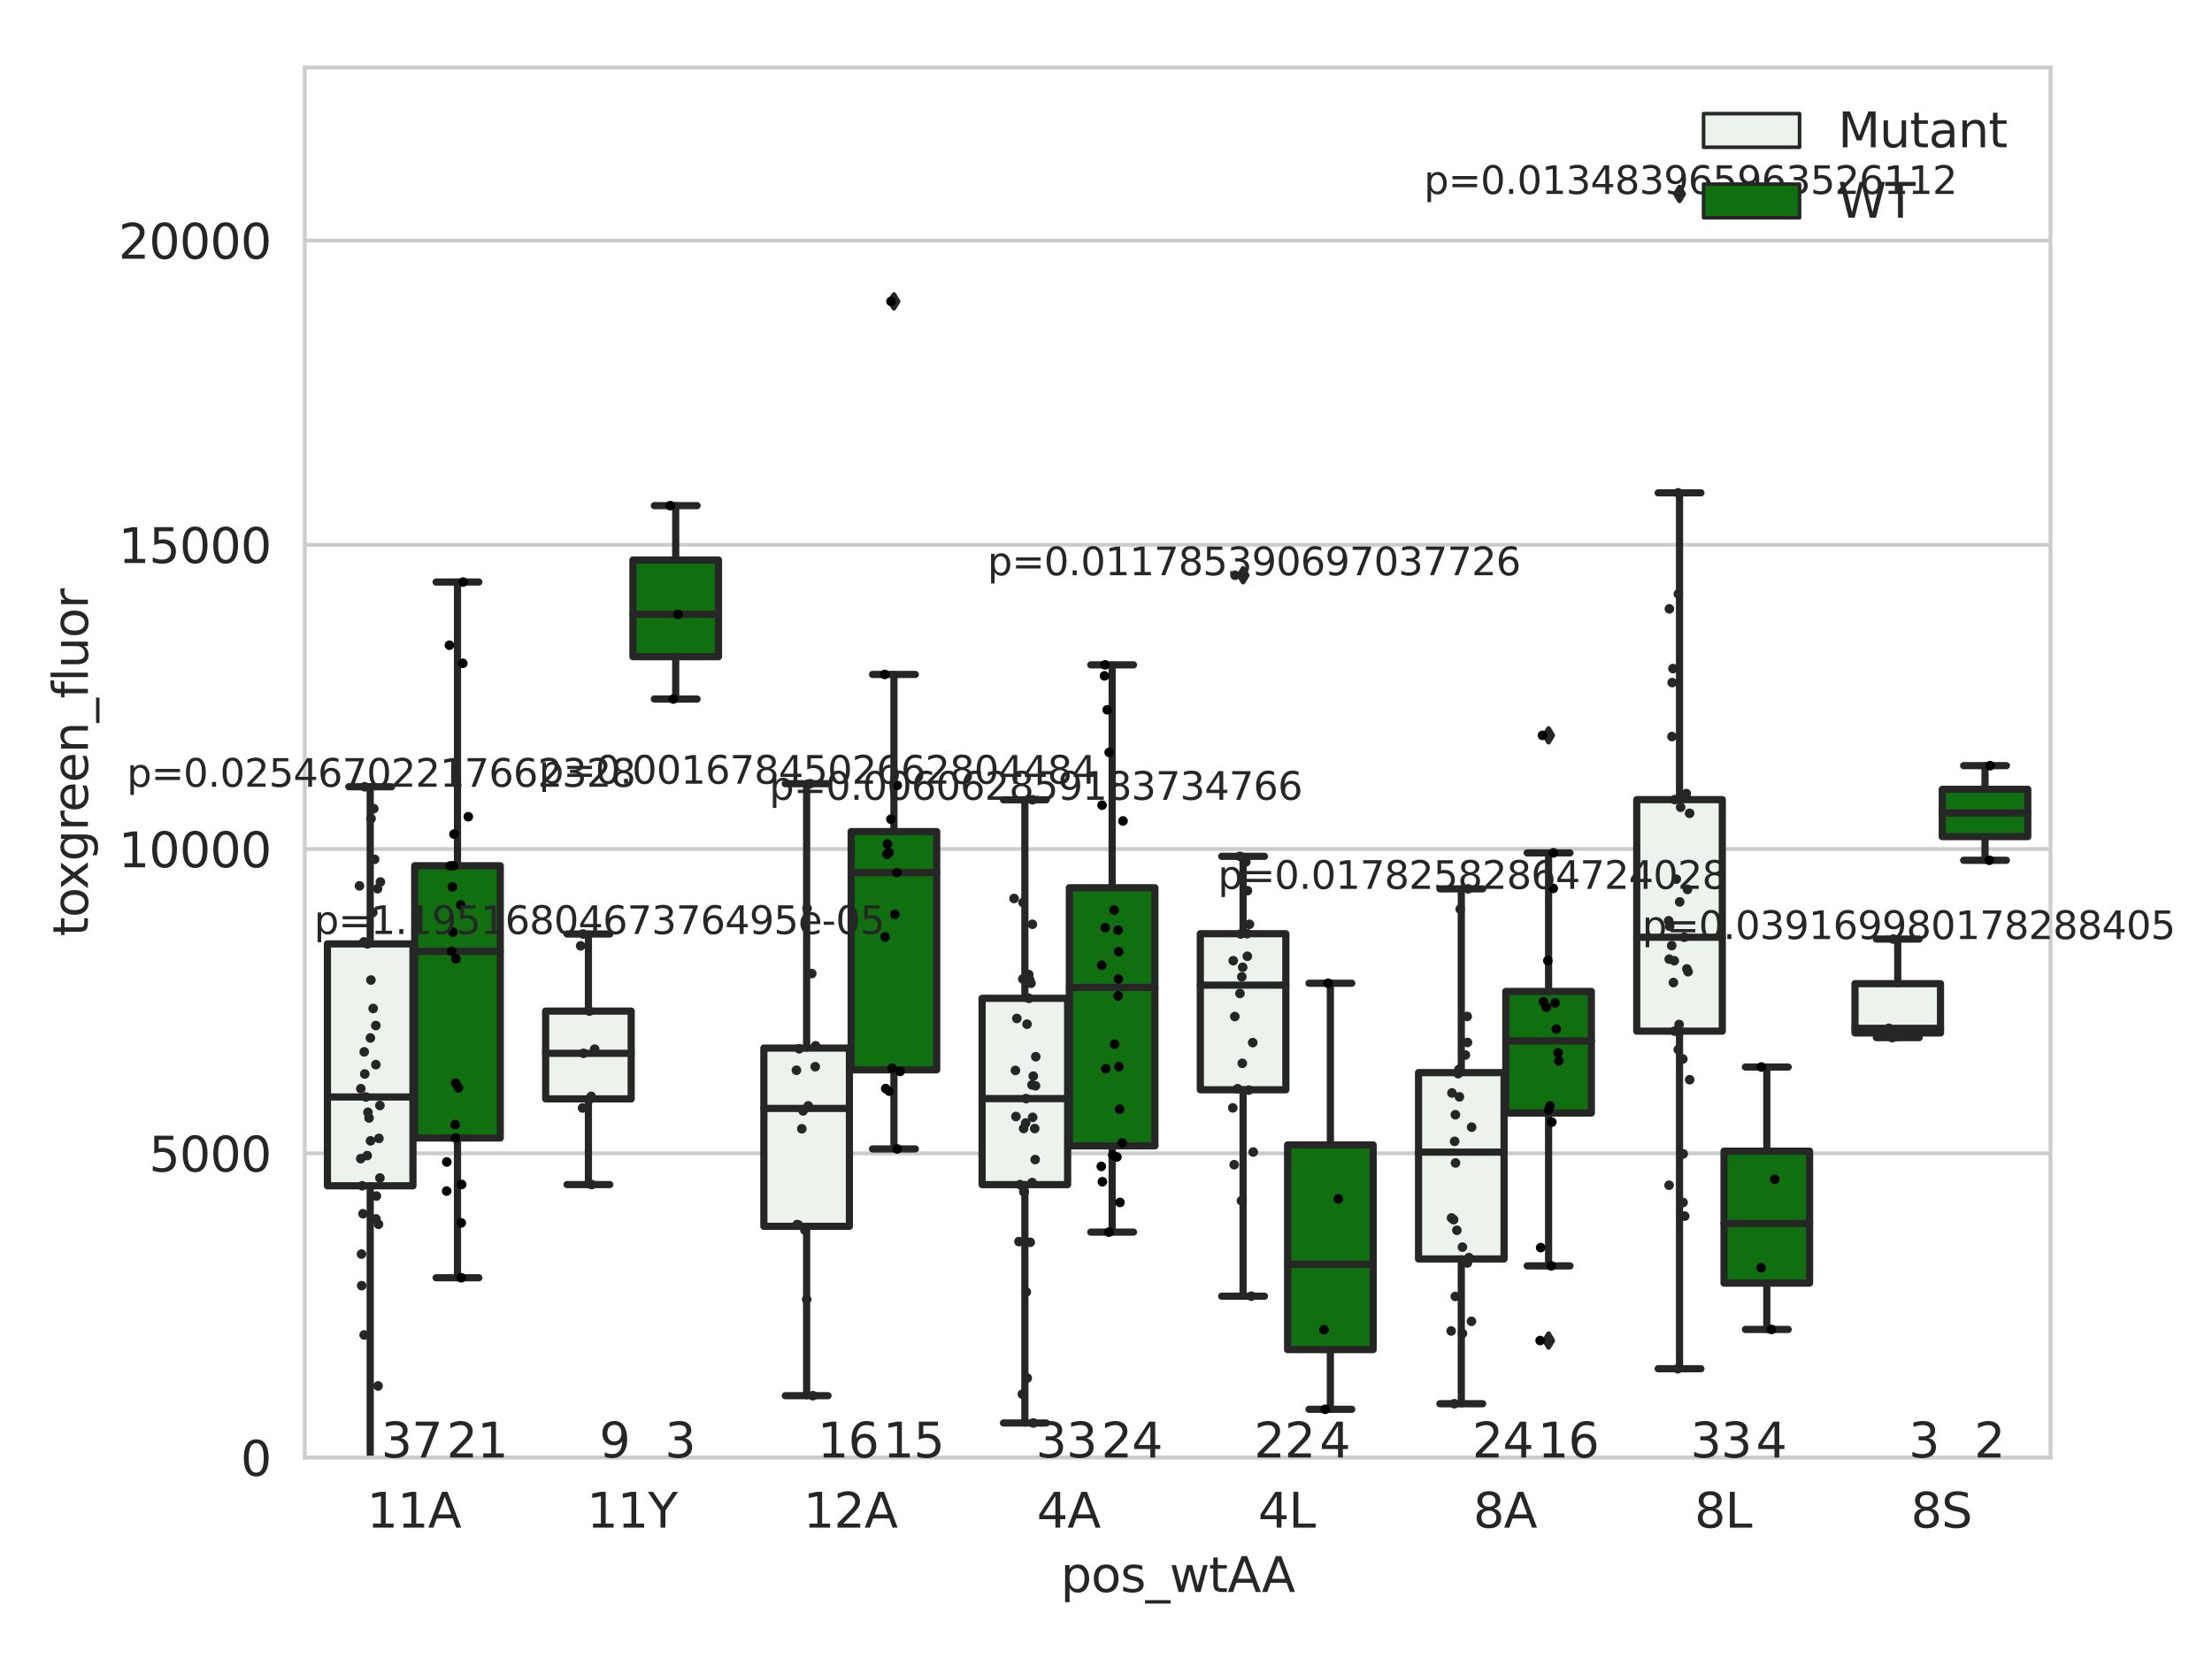 <?xml version="1.0" encoding="utf-8" standalone="no"?>
<!DOCTYPE svg PUBLIC "-//W3C//DTD SVG 1.1//EN"
  "http://www.w3.org/Graphics/SVG/1.1/DTD/svg11.dtd">
<svg xmlns:xlink="http://www.w3.org/1999/xlink" width="460.8pt" height="345.6pt" viewBox="0 0 460.8 345.6" xmlns="http://www.w3.org/2000/svg" version="1.1">
 <defs>
  <style type="text/css">*{stroke-linejoin: round; stroke-linecap: butt}</style>
 </defs>
 <g id="figure_1">
  <g id="patch_1">
   <path d="M 0 345.6 
L 460.8 345.6 
L 460.8 0 
L 0 0 
z
" style="fill: #ffffff"/>
  </g>
  <g id="axes_1">
   <g id="patch_2">
    <path d="M 63.481 303.64 
L 427.155 303.64 
L 427.155 14.079 
L 63.481 14.079 
z
" style="fill: #ffffff"/>
   </g>
   <g id="matplotlib.axis_1">
    <g id="xtick_1">
     <g id="text_1">
      <!-- 11A -->
      <g style="fill: #262626" transform="translate(76.428 318.238)scale(0.1 -0.1)">
       <defs>
        <path id="DejaVuSans-31" d="M 794 531 
L 1825 531 
L 1825 4091 
L 703 3866 
L 703 4441 
L 1819 4666 
L 2450 4666 
L 2450 531 
L 3481 531 
L 3481 0 
L 794 0 
L 794 531 
z
" transform="scale(0.016)"/>
        <path id="DejaVuSans-41" d="M 2188 4044 
L 1331 1722 
L 3047 1722 
L 2188 4044 
z
M 1831 4666 
L 2547 4666 
L 4325 0 
L 3669 0 
L 3244 1197 
L 1141 1197 
L 716 0 
L 50 0 
L 1831 4666 
z
" transform="scale(0.016)"/>
       </defs>
       <use xlink:href="#DejaVuSans-31"/>
       <use xlink:href="#DejaVuSans-31" x="63.623"/>
       <use xlink:href="#DejaVuSans-41" x="127.246"/>
      </g>
     </g>
    </g>
    <g id="xtick_2">
     <g id="text_2">
      <!-- 11Y -->
      <g style="fill: #262626" transform="translate(122.254 318.238)scale(0.1 -0.1)">
       <defs>
        <path id="DejaVuSans-59" d="M -13 4666 
L 666 4666 
L 1959 2747 
L 3244 4666 
L 3922 4666 
L 2272 2222 
L 2272 0 
L 1638 0 
L 1638 2222 
L -13 4666 
z
" transform="scale(0.016)"/>
       </defs>
       <use xlink:href="#DejaVuSans-31"/>
       <use xlink:href="#DejaVuSans-31" x="63.623"/>
       <use xlink:href="#DejaVuSans-59" x="127.246"/>
      </g>
     </g>
    </g>
    <g id="xtick_3">
     <g id="text_3">
      <!-- 12A -->
      <g style="fill: #262626" transform="translate(167.347 318.238)scale(0.1 -0.1)">
       <defs>
        <path id="DejaVuSans-32" d="M 1228 531 
L 3431 531 
L 3431 0 
L 469 0 
L 469 531 
Q 828 903 1448 1529 
Q 2069 2156 2228 2338 
Q 2531 2678 2651 2914 
Q 2772 3150 2772 3378 
Q 2772 3750 2511 3984 
Q 2250 4219 1831 4219 
Q 1534 4219 1204 4116 
Q 875 4013 500 3803 
L 500 4441 
Q 881 4594 1212 4672 
Q 1544 4750 1819 4750 
Q 2544 4750 2975 4387 
Q 3406 4025 3406 3419 
Q 3406 3131 3298 2873 
Q 3191 2616 2906 2266 
Q 2828 2175 2409 1742 
Q 1991 1309 1228 531 
z
" transform="scale(0.016)"/>
       </defs>
       <use xlink:href="#DejaVuSans-31"/>
       <use xlink:href="#DejaVuSans-32" x="63.623"/>
       <use xlink:href="#DejaVuSans-41" x="127.246"/>
      </g>
     </g>
    </g>
    <g id="xtick_4">
     <g id="text_4">
      <!-- 4A -->
      <g style="fill: #262626" transform="translate(215.987 318.238)scale(0.1 -0.1)">
       <defs>
        <path id="DejaVuSans-34" d="M 2419 4116 
L 825 1625 
L 2419 1625 
L 2419 4116 
z
M 2253 4666 
L 3047 4666 
L 3047 1625 
L 3713 1625 
L 3713 1100 
L 3047 1100 
L 3047 0 
L 2419 0 
L 2419 1100 
L 313 1100 
L 313 1709 
L 2253 4666 
z
" transform="scale(0.016)"/>
       </defs>
       <use xlink:href="#DejaVuSans-34"/>
       <use xlink:href="#DejaVuSans-41" x="63.623"/>
      </g>
     </g>
    </g>
    <g id="xtick_5">
     <g id="text_5">
      <!-- 4L -->
      <g style="fill: #262626" transform="translate(262.081 318.238)scale(0.1 -0.1)">
       <defs>
        <path id="DejaVuSans-4c" d="M 628 4666 
L 1259 4666 
L 1259 531 
L 3531 531 
L 3531 0 
L 628 0 
L 628 4666 
z
" transform="scale(0.016)"/>
       </defs>
       <use xlink:href="#DejaVuSans-34"/>
       <use xlink:href="#DejaVuSans-4c" x="63.623"/>
      </g>
     </g>
    </g>
    <g id="xtick_6">
     <g id="text_6">
      <!-- 8A -->
      <g style="fill: #262626" transform="translate(306.906 318.238)scale(0.1 -0.1)">
       <defs>
        <path id="DejaVuSans-38" d="M 2034 2216 
Q 1584 2216 1326 1975 
Q 1069 1734 1069 1313 
Q 1069 891 1326 650 
Q 1584 409 2034 409 
Q 2484 409 2743 651 
Q 3003 894 3003 1313 
Q 3003 1734 2745 1975 
Q 2488 2216 2034 2216 
z
M 1403 2484 
Q 997 2584 770 2862 
Q 544 3141 544 3541 
Q 544 4100 942 4425 
Q 1341 4750 2034 4750 
Q 2731 4750 3128 4425 
Q 3525 4100 3525 3541 
Q 3525 3141 3298 2862 
Q 3072 2584 2669 2484 
Q 3125 2378 3379 2068 
Q 3634 1759 3634 1313 
Q 3634 634 3220 271 
Q 2806 -91 2034 -91 
Q 1263 -91 848 271 
Q 434 634 434 1313 
Q 434 1759 690 2068 
Q 947 2378 1403 2484 
z
M 1172 3481 
Q 1172 3119 1398 2916 
Q 1625 2713 2034 2713 
Q 2441 2713 2670 2916 
Q 2900 3119 2900 3481 
Q 2900 3844 2670 4047 
Q 2441 4250 2034 4250 
Q 1625 4250 1398 4047 
Q 1172 3844 1172 3481 
z
" transform="scale(0.016)"/>
       </defs>
       <use xlink:href="#DejaVuSans-38"/>
       <use xlink:href="#DejaVuSans-41" x="63.623"/>
      </g>
     </g>
    </g>
    <g id="xtick_7">
     <g id="text_7">
      <!-- 8L -->
      <g style="fill: #262626" transform="translate(352.999 318.238)scale(0.1 -0.1)">
       <use xlink:href="#DejaVuSans-38"/>
       <use xlink:href="#DejaVuSans-4c" x="63.623"/>
      </g>
     </g>
    </g>
    <g id="xtick_8">
     <g id="text_8">
      <!-- 8S -->
      <g style="fill: #262626" transform="translate(398.07 318.238)scale(0.1 -0.1)">
       <defs>
        <path id="DejaVuSans-53" d="M 3425 4513 
L 3425 3897 
Q 3066 4069 2747 4153 
Q 2428 4238 2131 4238 
Q 1616 4238 1336 4038 
Q 1056 3838 1056 3469 
Q 1056 3159 1242 3001 
Q 1428 2844 1947 2747 
L 2328 2669 
Q 3034 2534 3370 2195 
Q 3706 1856 3706 1288 
Q 3706 609 3251 259 
Q 2797 -91 1919 -91 
Q 1588 -91 1214 -16 
Q 841 59 441 206 
L 441 856 
Q 825 641 1194 531 
Q 1563 422 1919 422 
Q 2459 422 2753 634 
Q 3047 847 3047 1241 
Q 3047 1584 2836 1778 
Q 2625 1972 2144 2069 
L 1759 2144 
Q 1053 2284 737 2584 
Q 422 2884 422 3419 
Q 422 4038 858 4394 
Q 1294 4750 2059 4750 
Q 2388 4750 2728 4690 
Q 3069 4631 3425 4513 
z
" transform="scale(0.016)"/>
       </defs>
       <use xlink:href="#DejaVuSans-38"/>
       <use xlink:href="#DejaVuSans-53" x="63.623"/>
      </g>
     </g>
    </g>
    <g id="text_9">
     <!-- pos_wtAA -->
     <g style="fill: #262626" transform="translate(220.953 331.638)scale(0.1 -0.1)">
      <defs>
       <path id="DejaVuSans-70" d="M 1159 525 
L 1159 -1331 
L 581 -1331 
L 581 3500 
L 1159 3500 
L 1159 2969 
Q 1341 3281 1617 3432 
Q 1894 3584 2278 3584 
Q 2916 3584 3314 3078 
Q 3713 2572 3713 1747 
Q 3713 922 3314 415 
Q 2916 -91 2278 -91 
Q 1894 -91 1617 61 
Q 1341 213 1159 525 
z
M 3116 1747 
Q 3116 2381 2855 2742 
Q 2594 3103 2138 3103 
Q 1681 3103 1420 2742 
Q 1159 2381 1159 1747 
Q 1159 1113 1420 752 
Q 1681 391 2138 391 
Q 2594 391 2855 752 
Q 3116 1113 3116 1747 
z
" transform="scale(0.016)"/>
       <path id="DejaVuSans-6f" d="M 1959 3097 
Q 1497 3097 1228 2736 
Q 959 2375 959 1747 
Q 959 1119 1226 758 
Q 1494 397 1959 397 
Q 2419 397 2687 759 
Q 2956 1122 2956 1747 
Q 2956 2369 2687 2733 
Q 2419 3097 1959 3097 
z
M 1959 3584 
Q 2709 3584 3137 3096 
Q 3566 2609 3566 1747 
Q 3566 888 3137 398 
Q 2709 -91 1959 -91 
Q 1206 -91 779 398 
Q 353 888 353 1747 
Q 353 2609 779 3096 
Q 1206 3584 1959 3584 
z
" transform="scale(0.016)"/>
       <path id="DejaVuSans-73" d="M 2834 3397 
L 2834 2853 
Q 2591 2978 2328 3040 
Q 2066 3103 1784 3103 
Q 1356 3103 1142 2972 
Q 928 2841 928 2578 
Q 928 2378 1081 2264 
Q 1234 2150 1697 2047 
L 1894 2003 
Q 2506 1872 2764 1633 
Q 3022 1394 3022 966 
Q 3022 478 2636 193 
Q 2250 -91 1575 -91 
Q 1294 -91 989 -36 
Q 684 19 347 128 
L 347 722 
Q 666 556 975 473 
Q 1284 391 1588 391 
Q 1994 391 2212 530 
Q 2431 669 2431 922 
Q 2431 1156 2273 1281 
Q 2116 1406 1581 1522 
L 1381 1569 
Q 847 1681 609 1914 
Q 372 2147 372 2553 
Q 372 3047 722 3315 
Q 1072 3584 1716 3584 
Q 2034 3584 2315 3537 
Q 2597 3491 2834 3397 
z
" transform="scale(0.016)"/>
       <path id="DejaVuSans-5f" d="M 3263 -1063 
L 3263 -1509 
L -63 -1509 
L -63 -1063 
L 3263 -1063 
z
" transform="scale(0.016)"/>
       <path id="DejaVuSans-77" d="M 269 3500 
L 844 3500 
L 1563 769 
L 2278 3500 
L 2956 3500 
L 3675 769 
L 4391 3500 
L 4966 3500 
L 4050 0 
L 3372 0 
L 2619 2869 
L 1863 0 
L 1184 0 
L 269 3500 
z
" transform="scale(0.016)"/>
       <path id="DejaVuSans-74" d="M 1172 4494 
L 1172 3500 
L 2356 3500 
L 2356 3053 
L 1172 3053 
L 1172 1153 
Q 1172 725 1289 603 
Q 1406 481 1766 481 
L 2356 481 
L 2356 0 
L 1766 0 
Q 1100 0 847 248 
Q 594 497 594 1153 
L 594 3053 
L 172 3053 
L 172 3500 
L 594 3500 
L 594 4494 
L 1172 4494 
z
" transform="scale(0.016)"/>
      </defs>
      <use xlink:href="#DejaVuSans-70"/>
      <use xlink:href="#DejaVuSans-6f" x="63.477"/>
      <use xlink:href="#DejaVuSans-73" x="124.658"/>
      <use xlink:href="#DejaVuSans-5f" x="176.758"/>
      <use xlink:href="#DejaVuSans-77" x="226.758"/>
      <use xlink:href="#DejaVuSans-74" x="308.545"/>
      <use xlink:href="#DejaVuSans-41" x="347.754"/>
      <use xlink:href="#DejaVuSans-41" x="418.912"/>
     </g>
    </g>
   </g>
   <g id="matplotlib.axis_2">
    <g id="ytick_1">
     <g id="line2d_1">
      <path d="M 63.481 303.64 
L 427.155 303.64 
" clip-path="url(#pc360273e0d)" style="fill: none; stroke: #cccccc; stroke-width: 0.8; stroke-linecap: round"/>
     </g>
     <g id="text_10">
      <!-- 0 -->
      <g style="fill: #262626" transform="translate(50.119 307.439)scale(0.1 -0.1)">
       <defs>
        <path id="DejaVuSans-30" d="M 2034 4250 
Q 1547 4250 1301 3770 
Q 1056 3291 1056 2328 
Q 1056 1369 1301 889 
Q 1547 409 2034 409 
Q 2525 409 2770 889 
Q 3016 1369 3016 2328 
Q 3016 3291 2770 3770 
Q 2525 4250 2034 4250 
z
M 2034 4750 
Q 2819 4750 3233 4129 
Q 3647 3509 3647 2328 
Q 3647 1150 3233 529 
Q 2819 -91 2034 -91 
Q 1250 -91 836 529 
Q 422 1150 422 2328 
Q 422 3509 836 4129 
Q 1250 4750 2034 4750 
z
" transform="scale(0.016)"/>
       </defs>
       <use xlink:href="#DejaVuSans-30"/>
      </g>
     </g>
    </g>
    <g id="ytick_2">
     <g id="line2d_2">
      <path d="M 63.481 240.255 
L 427.155 240.255 
" clip-path="url(#pc360273e0d)" style="fill: none; stroke: #cccccc; stroke-width: 0.8; stroke-linecap: round"/>
     </g>
     <g id="text_11">
      <!-- 5000 -->
      <g style="fill: #262626" transform="translate(31.031 244.054)scale(0.1 -0.1)">
       <defs>
        <path id="DejaVuSans-35" d="M 691 4666 
L 3169 4666 
L 3169 4134 
L 1269 4134 
L 1269 2991 
Q 1406 3038 1543 3061 
Q 1681 3084 1819 3084 
Q 2600 3084 3056 2656 
Q 3513 2228 3513 1497 
Q 3513 744 3044 326 
Q 2575 -91 1722 -91 
Q 1428 -91 1123 -41 
Q 819 9 494 109 
L 494 744 
Q 775 591 1075 516 
Q 1375 441 1709 441 
Q 2250 441 2565 725 
Q 2881 1009 2881 1497 
Q 2881 1984 2565 2268 
Q 2250 2553 1709 2553 
Q 1456 2553 1204 2497 
Q 953 2441 691 2322 
L 691 4666 
z
" transform="scale(0.016)"/>
       </defs>
       <use xlink:href="#DejaVuSans-35"/>
       <use xlink:href="#DejaVuSans-30" x="63.623"/>
       <use xlink:href="#DejaVuSans-30" x="127.246"/>
       <use xlink:href="#DejaVuSans-30" x="190.869"/>
      </g>
     </g>
    </g>
    <g id="ytick_3">
     <g id="line2d_3">
      <path d="M 63.481 176.87 
L 427.155 176.87 
" clip-path="url(#pc360273e0d)" style="fill: none; stroke: #cccccc; stroke-width: 0.8; stroke-linecap: round"/>
     </g>
     <g id="text_12">
      <!-- 10000 -->
      <g style="fill: #262626" transform="translate(24.669 180.669)scale(0.1 -0.1)">
       <use xlink:href="#DejaVuSans-31"/>
       <use xlink:href="#DejaVuSans-30" x="63.623"/>
       <use xlink:href="#DejaVuSans-30" x="127.246"/>
       <use xlink:href="#DejaVuSans-30" x="190.869"/>
       <use xlink:href="#DejaVuSans-30" x="254.492"/>
      </g>
     </g>
    </g>
    <g id="ytick_4">
     <g id="line2d_4">
      <path d="M 63.481 113.485 
L 427.155 113.485 
" clip-path="url(#pc360273e0d)" style="fill: none; stroke: #cccccc; stroke-width: 0.8; stroke-linecap: round"/>
     </g>
     <g id="text_13">
      <!-- 15000 -->
      <g style="fill: #262626" transform="translate(24.669 117.284)scale(0.1 -0.1)">
       <use xlink:href="#DejaVuSans-31"/>
       <use xlink:href="#DejaVuSans-35" x="63.623"/>
       <use xlink:href="#DejaVuSans-30" x="127.246"/>
       <use xlink:href="#DejaVuSans-30" x="190.869"/>
       <use xlink:href="#DejaVuSans-30" x="254.492"/>
      </g>
     </g>
    </g>
    <g id="ytick_5">
     <g id="line2d_5">
      <path d="M 63.481 50.1 
L 427.155 50.1 
" clip-path="url(#pc360273e0d)" style="fill: none; stroke: #cccccc; stroke-width: 0.8; stroke-linecap: round"/>
     </g>
     <g id="text_14">
      <!-- 20000 -->
      <g style="fill: #262626" transform="translate(24.669 53.899)scale(0.1 -0.1)">
       <use xlink:href="#DejaVuSans-32"/>
       <use xlink:href="#DejaVuSans-30" x="63.623"/>
       <use xlink:href="#DejaVuSans-30" x="127.246"/>
       <use xlink:href="#DejaVuSans-30" x="190.869"/>
       <use xlink:href="#DejaVuSans-30" x="254.492"/>
      </g>
     </g>
    </g>
    <g id="text_15">
     <!-- toxgreen_fluor -->
     <g style="fill: #262626" transform="translate(18.311 195.054)rotate(-90)scale(0.1 -0.1)">
      <defs>
       <path id="DejaVuSans-78" d="M 3513 3500 
L 2247 1797 
L 3578 0 
L 2900 0 
L 1881 1375 
L 863 0 
L 184 0 
L 1544 1831 
L 300 3500 
L 978 3500 
L 1906 2253 
L 2834 3500 
L 3513 3500 
z
" transform="scale(0.016)"/>
       <path id="DejaVuSans-67" d="M 2906 1791 
Q 2906 2416 2648 2759 
Q 2391 3103 1925 3103 
Q 1463 3103 1205 2759 
Q 947 2416 947 1791 
Q 947 1169 1205 825 
Q 1463 481 1925 481 
Q 2391 481 2648 825 
Q 2906 1169 2906 1791 
z
M 3481 434 
Q 3481 -459 3084 -895 
Q 2688 -1331 1869 -1331 
Q 1566 -1331 1297 -1286 
Q 1028 -1241 775 -1147 
L 775 -588 
Q 1028 -725 1275 -790 
Q 1522 -856 1778 -856 
Q 2344 -856 2625 -561 
Q 2906 -266 2906 331 
L 2906 616 
Q 2728 306 2450 153 
Q 2172 0 1784 0 
Q 1141 0 747 490 
Q 353 981 353 1791 
Q 353 2603 747 3093 
Q 1141 3584 1784 3584 
Q 2172 3584 2450 3431 
Q 2728 3278 2906 2969 
L 2906 3500 
L 3481 3500 
L 3481 434 
z
" transform="scale(0.016)"/>
       <path id="DejaVuSans-72" d="M 2631 2963 
Q 2534 3019 2420 3045 
Q 2306 3072 2169 3072 
Q 1681 3072 1420 2755 
Q 1159 2438 1159 1844 
L 1159 0 
L 581 0 
L 581 3500 
L 1159 3500 
L 1159 2956 
Q 1341 3275 1631 3429 
Q 1922 3584 2338 3584 
Q 2397 3584 2469 3576 
Q 2541 3569 2628 3553 
L 2631 2963 
z
" transform="scale(0.016)"/>
       <path id="DejaVuSans-65" d="M 3597 1894 
L 3597 1613 
L 953 1613 
Q 991 1019 1311 708 
Q 1631 397 2203 397 
Q 2534 397 2845 478 
Q 3156 559 3463 722 
L 3463 178 
Q 3153 47 2828 -22 
Q 2503 -91 2169 -91 
Q 1331 -91 842 396 
Q 353 884 353 1716 
Q 353 2575 817 3079 
Q 1281 3584 2069 3584 
Q 2775 3584 3186 3129 
Q 3597 2675 3597 1894 
z
M 3022 2063 
Q 3016 2534 2758 2815 
Q 2500 3097 2075 3097 
Q 1594 3097 1305 2825 
Q 1016 2553 972 2059 
L 3022 2063 
z
" transform="scale(0.016)"/>
       <path id="DejaVuSans-6e" d="M 3513 2113 
L 3513 0 
L 2938 0 
L 2938 2094 
Q 2938 2591 2744 2837 
Q 2550 3084 2163 3084 
Q 1697 3084 1428 2787 
Q 1159 2491 1159 1978 
L 1159 0 
L 581 0 
L 581 3500 
L 1159 3500 
L 1159 2956 
Q 1366 3272 1645 3428 
Q 1925 3584 2291 3584 
Q 2894 3584 3203 3211 
Q 3513 2838 3513 2113 
z
" transform="scale(0.016)"/>
       <path id="DejaVuSans-66" d="M 2375 4863 
L 2375 4384 
L 1825 4384 
Q 1516 4384 1395 4259 
Q 1275 4134 1275 3809 
L 1275 3500 
L 2222 3500 
L 2222 3053 
L 1275 3053 
L 1275 0 
L 697 0 
L 697 3053 
L 147 3053 
L 147 3500 
L 697 3500 
L 697 3744 
Q 697 4328 969 4595 
Q 1241 4863 1831 4863 
L 2375 4863 
z
" transform="scale(0.016)"/>
       <path id="DejaVuSans-6c" d="M 603 4863 
L 1178 4863 
L 1178 0 
L 603 0 
L 603 4863 
z
" transform="scale(0.016)"/>
       <path id="DejaVuSans-75" d="M 544 1381 
L 544 3500 
L 1119 3500 
L 1119 1403 
Q 1119 906 1312 657 
Q 1506 409 1894 409 
Q 2359 409 2629 706 
Q 2900 1003 2900 1516 
L 2900 3500 
L 3475 3500 
L 3475 0 
L 2900 0 
L 2900 538 
Q 2691 219 2414 64 
Q 2138 -91 1772 -91 
Q 1169 -91 856 284 
Q 544 659 544 1381 
z
M 1991 3584 
L 1991 3584 
z
" transform="scale(0.016)"/>
      </defs>
      <use xlink:href="#DejaVuSans-74"/>
      <use xlink:href="#DejaVuSans-6f" x="39.209"/>
      <use xlink:href="#DejaVuSans-78" x="97.266"/>
      <use xlink:href="#DejaVuSans-67" x="156.445"/>
      <use xlink:href="#DejaVuSans-72" x="219.922"/>
      <use xlink:href="#DejaVuSans-65" x="258.785"/>
      <use xlink:href="#DejaVuSans-65" x="320.309"/>
      <use xlink:href="#DejaVuSans-6e" x="381.832"/>
      <use xlink:href="#DejaVuSans-5f" x="445.211"/>
      <use xlink:href="#DejaVuSans-66" x="495.211"/>
      <use xlink:href="#DejaVuSans-6c" x="530.416"/>
      <use xlink:href="#DejaVuSans-75" x="558.199"/>
      <use xlink:href="#DejaVuSans-6f" x="621.578"/>
      <use xlink:href="#DejaVuSans-72" x="682.76"/>
     </g>
    </g>
   </g>
   <g id="patch_3">
    <path d="M 68.209 247.024 
L 86.029 247.024 
L 86.029 196.629 
L 68.209 196.629 
L 68.209 247.024 
z
" clip-path="url(#pc360273e0d)" style="fill: #ecf2ec; stroke: #262626; stroke-width: 1.5; stroke-linejoin: miter"/>
   </g>
   <g id="patch_4">
    <path d="M 86.393 237.062 
L 104.213 237.062 
L 104.213 180.35 
L 86.393 180.35 
L 86.393 237.062 
z
" clip-path="url(#pc360273e0d)" style="fill: #107010; stroke: #262626; stroke-width: 1.5; stroke-linejoin: miter"/>
   </g>
   <g id="patch_5">
    <path d="M 113.668 228.916 
L 131.488 228.916 
L 131.488 210.627 
L 113.668 210.627 
L 113.668 228.916 
z
" clip-path="url(#pc360273e0d)" style="fill: #ecf2ec; stroke: #262626; stroke-width: 1.5; stroke-linejoin: miter"/>
   </g>
   <g id="patch_6">
    <path d="M 131.852 136.802 
L 149.672 136.802 
L 149.672 116.657 
L 131.852 116.657 
L 131.852 136.802 
z
" clip-path="url(#pc360273e0d)" style="fill: #107010; stroke: #262626; stroke-width: 1.5; stroke-linejoin: miter"/>
   </g>
   <g id="patch_7">
    <path d="M 159.128 255.466 
L 176.948 255.466 
L 176.948 218.328 
L 159.128 218.328 
L 159.128 255.466 
z
" clip-path="url(#pc360273e0d)" style="fill: #ecf2ec; stroke: #262626; stroke-width: 1.5; stroke-linejoin: miter"/>
   </g>
   <g id="patch_8">
    <path d="M 177.311 222.862 
L 195.131 222.862 
L 195.131 173.233 
L 177.311 173.233 
L 177.311 222.862 
z
" clip-path="url(#pc360273e0d)" style="fill: #107010; stroke: #262626; stroke-width: 1.5; stroke-linejoin: miter"/>
   </g>
   <g id="patch_9">
    <path d="M 204.587 246.78 
L 222.407 246.78 
L 222.407 207.961 
L 204.587 207.961 
L 204.587 246.78 
z
" clip-path="url(#pc360273e0d)" style="fill: #ecf2ec; stroke: #262626; stroke-width: 1.5; stroke-linejoin: miter"/>
   </g>
   <g id="patch_10">
    <path d="M 222.77 238.71 
L 240.59 238.71 
L 240.59 184.931 
L 222.77 184.931 
L 222.77 238.71 
z
" clip-path="url(#pc360273e0d)" style="fill: #107010; stroke: #262626; stroke-width: 1.5; stroke-linejoin: miter"/>
   </g>
   <g id="patch_11">
    <path d="M 250.046 227.017 
L 267.866 227.017 
L 267.866 194.511 
L 250.046 194.511 
L 250.046 227.017 
z
" clip-path="url(#pc360273e0d)" style="fill: #ecf2ec; stroke: #262626; stroke-width: 1.5; stroke-linejoin: miter"/>
   </g>
   <g id="patch_12">
    <path d="M 268.23 281.149 
L 286.05 281.149 
L 286.05 238.512 
L 268.23 238.512 
L 268.23 281.149 
z
" clip-path="url(#pc360273e0d)" style="fill: #107010; stroke: #262626; stroke-width: 1.5; stroke-linejoin: miter"/>
   </g>
   <g id="patch_13">
    <path d="M 295.505 262.261 
L 313.325 262.261 
L 313.325 223.449 
L 295.505 223.449 
L 295.505 262.261 
z
" clip-path="url(#pc360273e0d)" style="fill: #ecf2ec; stroke: #262626; stroke-width: 1.5; stroke-linejoin: miter"/>
   </g>
   <g id="patch_14">
    <path d="M 313.689 231.858 
L 331.509 231.858 
L 331.509 206.538 
L 313.689 206.538 
L 313.689 231.858 
z
" clip-path="url(#pc360273e0d)" style="fill: #107010; stroke: #262626; stroke-width: 1.5; stroke-linejoin: miter"/>
   </g>
   <g id="patch_15">
    <path d="M 340.965 214.809 
L 358.785 214.809 
L 358.785 166.581 
L 340.965 166.581 
L 340.965 214.809 
z
" clip-path="url(#pc360273e0d)" style="fill: #ecf2ec; stroke: #262626; stroke-width: 1.5; stroke-linejoin: miter"/>
   </g>
   <g id="patch_16">
    <path d="M 359.148 267.294 
L 376.968 267.294 
L 376.968 239.808 
L 359.148 239.808 
L 359.148 267.294 
z
" clip-path="url(#pc360273e0d)" style="fill: #107010; stroke: #262626; stroke-width: 1.5; stroke-linejoin: miter"/>
   </g>
   <g id="patch_17">
    <path d="M 386.424 215.184 
L 404.244 215.184 
L 404.244 204.919 
L 386.424 204.919 
L 386.424 215.184 
z
" clip-path="url(#pc360273e0d)" style="fill: #ecf2ec; stroke: #262626; stroke-width: 1.5; stroke-linejoin: miter"/>
   </g>
   <g id="patch_18">
    <path d="M 404.607 174.285 
L 422.427 174.285 
L 422.427 164.428 
L 404.607 164.428 
L 404.607 174.285 
z
" clip-path="url(#pc360273e0d)" style="fill: #107010; stroke: #262626; stroke-width: 1.5; stroke-linejoin: miter"/>
   </g>
   <g id="patch_19">
    <path d="M 86.211 303.64 
L 86.211 303.64 
L 86.211 303.64 
L 86.211 303.64 
z
" clip-path="url(#pc360273e0d)" style="fill: #ecf2ec; stroke: #262626; stroke-width: 0.75; stroke-linejoin: miter"/>
   </g>
   <g id="patch_20">
    <path d="M 86.211 303.64 
L 86.211 303.64 
L 86.211 303.64 
L 86.211 303.64 
z
" clip-path="url(#pc360273e0d)" style="fill: #107010; stroke: #262626; stroke-width: 0.75; stroke-linejoin: miter"/>
   </g>
   <g id="PathCollection_1"/>
   <g id="PathCollection_2"/>
   <g id="line2d_6">
    <path d="M 77.119 247.024 
L 77.119 304.67 
" clip-path="url(#pc360273e0d)" style="fill: none; stroke: #262626; stroke-width: 1.5; stroke-linecap: round"/>
   </g>
   <g id="line2d_7">
    <path d="M 77.119 196.629 
L 77.119 163.899 
" clip-path="url(#pc360273e0d)" style="fill: none; stroke: #262626; stroke-width: 1.5; stroke-linecap: round"/>
   </g>
   <g id="line2d_8">
    <path d="M 72.664 304.67 
L 81.574 304.67 
" clip-path="url(#pc360273e0d)" style="fill: none; stroke: #262626; stroke-width: 1.5; stroke-linecap: round"/>
   </g>
   <g id="line2d_9">
    <path d="M 72.664 163.899 
L 81.574 163.899 
" clip-path="url(#pc360273e0d)" style="fill: none; stroke: #262626; stroke-width: 1.5; stroke-linecap: round"/>
   </g>
   <g id="line2d_10"/>
   <g id="line2d_11">
    <path d="M 95.303 237.062 
L 95.303 266.184 
" clip-path="url(#pc360273e0d)" style="fill: none; stroke: #262626; stroke-width: 1.5; stroke-linecap: round"/>
   </g>
   <g id="line2d_12">
    <path d="M 95.303 180.35 
L 95.303 121.251 
" clip-path="url(#pc360273e0d)" style="fill: none; stroke: #262626; stroke-width: 1.5; stroke-linecap: round"/>
   </g>
   <g id="line2d_13">
    <path d="M 90.848 266.184 
L 99.758 266.184 
" clip-path="url(#pc360273e0d)" style="fill: none; stroke: #262626; stroke-width: 1.5; stroke-linecap: round"/>
   </g>
   <g id="line2d_14">
    <path d="M 90.848 121.251 
L 99.758 121.251 
" clip-path="url(#pc360273e0d)" style="fill: none; stroke: #262626; stroke-width: 1.5; stroke-linecap: round"/>
   </g>
   <g id="line2d_15"/>
   <g id="line2d_16">
    <path d="M 122.578 228.916 
L 122.578 246.77 
" clip-path="url(#pc360273e0d)" style="fill: none; stroke: #262626; stroke-width: 1.5; stroke-linecap: round"/>
   </g>
   <g id="line2d_17">
    <path d="M 122.578 210.627 
L 122.578 194.569 
" clip-path="url(#pc360273e0d)" style="fill: none; stroke: #262626; stroke-width: 1.5; stroke-linecap: round"/>
   </g>
   <g id="line2d_18">
    <path d="M 118.123 246.77 
L 127.033 246.77 
" clip-path="url(#pc360273e0d)" style="fill: none; stroke: #262626; stroke-width: 1.5; stroke-linecap: round"/>
   </g>
   <g id="line2d_19">
    <path d="M 118.123 194.569 
L 127.033 194.569 
" clip-path="url(#pc360273e0d)" style="fill: none; stroke: #262626; stroke-width: 1.5; stroke-linecap: round"/>
   </g>
   <g id="line2d_20"/>
   <g id="line2d_21">
    <path d="M 140.762 136.802 
L 140.762 145.621 
" clip-path="url(#pc360273e0d)" style="fill: none; stroke: #262626; stroke-width: 1.5; stroke-linecap: round"/>
   </g>
   <g id="line2d_22">
    <path d="M 140.762 116.657 
L 140.762 105.331 
" clip-path="url(#pc360273e0d)" style="fill: none; stroke: #262626; stroke-width: 1.5; stroke-linecap: round"/>
   </g>
   <g id="line2d_23">
    <path d="M 136.307 145.621 
L 145.217 145.621 
" clip-path="url(#pc360273e0d)" style="fill: none; stroke: #262626; stroke-width: 1.5; stroke-linecap: round"/>
   </g>
   <g id="line2d_24">
    <path d="M 136.307 105.331 
L 145.217 105.331 
" clip-path="url(#pc360273e0d)" style="fill: none; stroke: #262626; stroke-width: 1.5; stroke-linecap: round"/>
   </g>
   <g id="line2d_25"/>
   <g id="line2d_26">
    <path d="M 168.038 255.466 
L 168.038 290.75 
" clip-path="url(#pc360273e0d)" style="fill: none; stroke: #262626; stroke-width: 1.5; stroke-linecap: round"/>
   </g>
   <g id="line2d_27">
    <path d="M 168.038 218.328 
L 168.038 163.261 
" clip-path="url(#pc360273e0d)" style="fill: none; stroke: #262626; stroke-width: 1.5; stroke-linecap: round"/>
   </g>
   <g id="line2d_28">
    <path d="M 163.583 290.75 
L 172.493 290.75 
" clip-path="url(#pc360273e0d)" style="fill: none; stroke: #262626; stroke-width: 1.5; stroke-linecap: round"/>
   </g>
   <g id="line2d_29">
    <path d="M 163.583 163.261 
L 172.493 163.261 
" clip-path="url(#pc360273e0d)" style="fill: none; stroke: #262626; stroke-width: 1.5; stroke-linecap: round"/>
   </g>
   <g id="line2d_30">
    <defs>
     <path id="mc6a855ab29" d="M -0 1.414 
L 0.849 0 
L 0 -1.414 
L -0.849 -0 
z
" style="stroke: #262626; stroke-linejoin: miter"/>
    </defs>
    <g clip-path="url(#pc360273e0d)">
     <use xlink:href="#mc6a855ab29" x="168.038" y="320.278" style="fill: #262626; stroke: #262626; stroke-linejoin: miter"/>
    </g>
   </g>
   <g id="line2d_31">
    <path d="M 186.221 222.862 
L 186.221 239.341 
" clip-path="url(#pc360273e0d)" style="fill: none; stroke: #262626; stroke-width: 1.5; stroke-linecap: round"/>
   </g>
   <g id="line2d_32">
    <path d="M 186.221 173.233 
L 186.221 140.503 
" clip-path="url(#pc360273e0d)" style="fill: none; stroke: #262626; stroke-width: 1.5; stroke-linecap: round"/>
   </g>
   <g id="line2d_33">
    <path d="M 181.766 239.341 
L 190.676 239.341 
" clip-path="url(#pc360273e0d)" style="fill: none; stroke: #262626; stroke-width: 1.5; stroke-linecap: round"/>
   </g>
   <g id="line2d_34">
    <path d="M 181.766 140.503 
L 190.676 140.503 
" clip-path="url(#pc360273e0d)" style="fill: none; stroke: #262626; stroke-width: 1.5; stroke-linecap: round"/>
   </g>
   <g id="line2d_35">
    <g clip-path="url(#pc360273e0d)">
     <use xlink:href="#mc6a855ab29" x="186.221" y="62.784" style="fill: #262626; stroke: #262626; stroke-linejoin: miter"/>
    </g>
   </g>
   <g id="line2d_36">
    <path d="M 213.497 246.78 
L 213.497 296.432 
" clip-path="url(#pc360273e0d)" style="fill: none; stroke: #262626; stroke-width: 1.5; stroke-linecap: round"/>
   </g>
   <g id="line2d_37">
    <path d="M 213.497 207.961 
L 213.497 166.611 
" clip-path="url(#pc360273e0d)" style="fill: none; stroke: #262626; stroke-width: 1.5; stroke-linecap: round"/>
   </g>
   <g id="line2d_38">
    <path d="M 209.042 296.432 
L 217.952 296.432 
" clip-path="url(#pc360273e0d)" style="fill: none; stroke: #262626; stroke-width: 1.5; stroke-linecap: round"/>
   </g>
   <g id="line2d_39">
    <path d="M 209.042 166.611 
L 217.952 166.611 
" clip-path="url(#pc360273e0d)" style="fill: none; stroke: #262626; stroke-width: 1.5; stroke-linecap: round"/>
   </g>
   <g id="line2d_40"/>
   <g id="line2d_41">
    <path d="M 231.68 238.71 
L 231.68 256.671 
" clip-path="url(#pc360273e0d)" style="fill: none; stroke: #262626; stroke-width: 1.5; stroke-linecap: round"/>
   </g>
   <g id="line2d_42">
    <path d="M 231.68 184.931 
L 231.68 138.5 
" clip-path="url(#pc360273e0d)" style="fill: none; stroke: #262626; stroke-width: 1.5; stroke-linecap: round"/>
   </g>
   <g id="line2d_43">
    <path d="M 227.225 256.671 
L 236.135 256.671 
" clip-path="url(#pc360273e0d)" style="fill: none; stroke: #262626; stroke-width: 1.5; stroke-linecap: round"/>
   </g>
   <g id="line2d_44">
    <path d="M 227.225 138.5 
L 236.135 138.5 
" clip-path="url(#pc360273e0d)" style="fill: none; stroke: #262626; stroke-width: 1.5; stroke-linecap: round"/>
   </g>
   <g id="line2d_45"/>
   <g id="line2d_46">
    <path d="M 258.956 227.017 
L 258.956 270.02 
" clip-path="url(#pc360273e0d)" style="fill: none; stroke: #262626; stroke-width: 1.5; stroke-linecap: round"/>
   </g>
   <g id="line2d_47">
    <path d="M 258.956 194.511 
L 258.956 178.39 
" clip-path="url(#pc360273e0d)" style="fill: none; stroke: #262626; stroke-width: 1.5; stroke-linecap: round"/>
   </g>
   <g id="line2d_48">
    <path d="M 254.501 270.02 
L 263.411 270.02 
" clip-path="url(#pc360273e0d)" style="fill: none; stroke: #262626; stroke-width: 1.5; stroke-linecap: round"/>
   </g>
   <g id="line2d_49">
    <path d="M 254.501 178.39 
L 263.411 178.39 
" clip-path="url(#pc360273e0d)" style="fill: none; stroke: #262626; stroke-width: 1.5; stroke-linecap: round"/>
   </g>
   <g id="line2d_50">
    <g clip-path="url(#pc360273e0d)">
     <use xlink:href="#mc6a855ab29" x="258.956" y="119.835" style="fill: #262626; stroke: #262626; stroke-linejoin: miter"/>
    </g>
   </g>
   <g id="line2d_51">
    <path d="M 277.14 281.149 
L 277.14 293.584 
" clip-path="url(#pc360273e0d)" style="fill: none; stroke: #262626; stroke-width: 1.5; stroke-linecap: round"/>
   </g>
   <g id="line2d_52">
    <path d="M 277.14 238.512 
L 277.14 204.826 
" clip-path="url(#pc360273e0d)" style="fill: none; stroke: #262626; stroke-width: 1.5; stroke-linecap: round"/>
   </g>
   <g id="line2d_53">
    <path d="M 272.685 293.584 
L 281.595 293.584 
" clip-path="url(#pc360273e0d)" style="fill: none; stroke: #262626; stroke-width: 1.5; stroke-linecap: round"/>
   </g>
   <g id="line2d_54">
    <path d="M 272.685 204.826 
L 281.595 204.826 
" clip-path="url(#pc360273e0d)" style="fill: none; stroke: #262626; stroke-width: 1.5; stroke-linecap: round"/>
   </g>
   <g id="line2d_55"/>
   <g id="line2d_56">
    <path d="M 304.415 262.261 
L 304.415 292.424 
" clip-path="url(#pc360273e0d)" style="fill: none; stroke: #262626; stroke-width: 1.5; stroke-linecap: round"/>
   </g>
   <g id="line2d_57">
    <path d="M 304.415 223.449 
L 304.415 185.164 
" clip-path="url(#pc360273e0d)" style="fill: none; stroke: #262626; stroke-width: 1.5; stroke-linecap: round"/>
   </g>
   <g id="line2d_58">
    <path d="M 299.96 292.424 
L 308.87 292.424 
" clip-path="url(#pc360273e0d)" style="fill: none; stroke: #262626; stroke-width: 1.5; stroke-linecap: round"/>
   </g>
   <g id="line2d_59">
    <path d="M 299.96 185.164 
L 308.87 185.164 
" clip-path="url(#pc360273e0d)" style="fill: none; stroke: #262626; stroke-width: 1.5; stroke-linecap: round"/>
   </g>
   <g id="line2d_60"/>
   <g id="line2d_61">
    <path d="M 322.599 231.858 
L 322.599 263.707 
" clip-path="url(#pc360273e0d)" style="fill: none; stroke: #262626; stroke-width: 1.5; stroke-linecap: round"/>
   </g>
   <g id="line2d_62">
    <path d="M 322.599 206.538 
L 322.599 177.674 
" clip-path="url(#pc360273e0d)" style="fill: none; stroke: #262626; stroke-width: 1.5; stroke-linecap: round"/>
   </g>
   <g id="line2d_63">
    <path d="M 318.144 263.707 
L 327.054 263.707 
" clip-path="url(#pc360273e0d)" style="fill: none; stroke: #262626; stroke-width: 1.5; stroke-linecap: round"/>
   </g>
   <g id="line2d_64">
    <path d="M 318.144 177.674 
L 327.054 177.674 
" clip-path="url(#pc360273e0d)" style="fill: none; stroke: #262626; stroke-width: 1.5; stroke-linecap: round"/>
   </g>
   <g id="line2d_65">
    <g clip-path="url(#pc360273e0d)">
     <use xlink:href="#mc6a855ab29" x="322.599" y="279.26" style="fill: #262626; stroke: #262626; stroke-linejoin: miter"/>
     <use xlink:href="#mc6a855ab29" x="322.599" y="153.189" style="fill: #262626; stroke: #262626; stroke-linejoin: miter"/>
    </g>
   </g>
   <g id="line2d_66">
    <path d="M 349.875 214.809 
L 349.875 285.136 
" clip-path="url(#pc360273e0d)" style="fill: none; stroke: #262626; stroke-width: 1.5; stroke-linecap: round"/>
   </g>
   <g id="line2d_67">
    <path d="M 349.875 166.581 
L 349.875 102.671 
" clip-path="url(#pc360273e0d)" style="fill: none; stroke: #262626; stroke-width: 1.5; stroke-linecap: round"/>
   </g>
   <g id="line2d_68">
    <path d="M 345.42 285.136 
L 354.33 285.136 
" clip-path="url(#pc360273e0d)" style="fill: none; stroke: #262626; stroke-width: 1.5; stroke-linecap: round"/>
   </g>
   <g id="line2d_69">
    <path d="M 345.42 102.671 
L 354.33 102.671 
" clip-path="url(#pc360273e0d)" style="fill: none; stroke: #262626; stroke-width: 1.5; stroke-linecap: round"/>
   </g>
   <g id="line2d_70">
    <g clip-path="url(#pc360273e0d)">
     <use xlink:href="#mc6a855ab29" x="349.875" y="40.403" style="fill: #262626; stroke: #262626; stroke-linejoin: miter"/>
    </g>
   </g>
   <g id="line2d_71">
    <path d="M 368.058 267.294 
L 368.058 276.944 
" clip-path="url(#pc360273e0d)" style="fill: none; stroke: #262626; stroke-width: 1.5; stroke-linecap: round"/>
   </g>
   <g id="line2d_72">
    <path d="M 368.058 239.808 
L 368.058 222.277 
" clip-path="url(#pc360273e0d)" style="fill: none; stroke: #262626; stroke-width: 1.5; stroke-linecap: round"/>
   </g>
   <g id="line2d_73">
    <path d="M 363.603 276.944 
L 372.513 276.944 
" clip-path="url(#pc360273e0d)" style="fill: none; stroke: #262626; stroke-width: 1.5; stroke-linecap: round"/>
   </g>
   <g id="line2d_74">
    <path d="M 363.603 222.277 
L 372.513 222.277 
" clip-path="url(#pc360273e0d)" style="fill: none; stroke: #262626; stroke-width: 1.5; stroke-linecap: round"/>
   </g>
   <g id="line2d_75"/>
   <g id="line2d_76">
    <path d="M 395.334 215.184 
L 395.334 216.156 
" clip-path="url(#pc360273e0d)" style="fill: none; stroke: #262626; stroke-width: 1.5; stroke-linecap: round"/>
   </g>
   <g id="line2d_77">
    <path d="M 395.334 204.919 
L 395.334 195.626 
" clip-path="url(#pc360273e0d)" style="fill: none; stroke: #262626; stroke-width: 1.5; stroke-linecap: round"/>
   </g>
   <g id="line2d_78">
    <path d="M 390.879 216.156 
L 399.789 216.156 
" clip-path="url(#pc360273e0d)" style="fill: none; stroke: #262626; stroke-width: 1.5; stroke-linecap: round"/>
   </g>
   <g id="line2d_79">
    <path d="M 390.879 195.626 
L 399.789 195.626 
" clip-path="url(#pc360273e0d)" style="fill: none; stroke: #262626; stroke-width: 1.5; stroke-linecap: round"/>
   </g>
   <g id="line2d_80"/>
   <g id="line2d_81">
    <path d="M 413.517 174.285 
L 413.517 179.214 
" clip-path="url(#pc360273e0d)" style="fill: none; stroke: #262626; stroke-width: 1.5; stroke-linecap: round"/>
   </g>
   <g id="line2d_82">
    <path d="M 413.517 164.428 
L 413.517 159.499 
" clip-path="url(#pc360273e0d)" style="fill: none; stroke: #262626; stroke-width: 1.5; stroke-linecap: round"/>
   </g>
   <g id="line2d_83">
    <path d="M 409.062 179.214 
L 417.972 179.214 
" clip-path="url(#pc360273e0d)" style="fill: none; stroke: #262626; stroke-width: 1.5; stroke-linecap: round"/>
   </g>
   <g id="line2d_84">
    <path d="M 409.062 159.499 
L 417.972 159.499 
" clip-path="url(#pc360273e0d)" style="fill: none; stroke: #262626; stroke-width: 1.5; stroke-linecap: round"/>
   </g>
   <g id="line2d_85"/>
   <g id="line2d_86">
    <path d="M 68.209 228.518 
L 86.029 228.518 
" clip-path="url(#pc360273e0d)" style="fill: none; stroke: #262626; stroke-width: 1.5; stroke-linecap: round"/>
   </g>
   <g id="line2d_87">
    <path d="M 86.393 198.179 
L 104.213 198.179 
" clip-path="url(#pc360273e0d)" style="fill: none; stroke: #262626; stroke-width: 1.5; stroke-linecap: round"/>
   </g>
   <g id="line2d_88">
    <path d="M 113.668 219.427 
L 131.488 219.427 
" clip-path="url(#pc360273e0d)" style="fill: none; stroke: #262626; stroke-width: 1.5; stroke-linecap: round"/>
   </g>
   <g id="line2d_89">
    <path d="M 131.852 127.983 
L 149.672 127.983 
" clip-path="url(#pc360273e0d)" style="fill: none; stroke: #262626; stroke-width: 1.5; stroke-linecap: round"/>
   </g>
   <g id="line2d_90">
    <path d="M 159.128 230.901 
L 176.948 230.901 
" clip-path="url(#pc360273e0d)" style="fill: none; stroke: #262626; stroke-width: 1.5; stroke-linecap: round"/>
   </g>
   <g id="line2d_91">
    <path d="M 177.311 181.789 
L 195.131 181.789 
" clip-path="url(#pc360273e0d)" style="fill: none; stroke: #262626; stroke-width: 1.5; stroke-linecap: round"/>
   </g>
   <g id="line2d_92">
    <path d="M 204.587 228.858 
L 222.407 228.858 
" clip-path="url(#pc360273e0d)" style="fill: none; stroke: #262626; stroke-width: 1.5; stroke-linecap: round"/>
   </g>
   <g id="line2d_93">
    <path d="M 222.77 205.695 
L 240.59 205.695 
" clip-path="url(#pc360273e0d)" style="fill: none; stroke: #262626; stroke-width: 1.5; stroke-linecap: round"/>
   </g>
   <g id="line2d_94">
    <path d="M 250.046 205.221 
L 267.866 205.221 
" clip-path="url(#pc360273e0d)" style="fill: none; stroke: #262626; stroke-width: 1.5; stroke-linecap: round"/>
   </g>
   <g id="line2d_95">
    <path d="M 268.23 263.372 
L 286.05 263.372 
" clip-path="url(#pc360273e0d)" style="fill: none; stroke: #262626; stroke-width: 1.5; stroke-linecap: round"/>
   </g>
   <g id="line2d_96">
    <path d="M 295.505 240.013 
L 313.325 240.013 
" clip-path="url(#pc360273e0d)" style="fill: none; stroke: #262626; stroke-width: 1.5; stroke-linecap: round"/>
   </g>
   <g id="line2d_97">
    <path d="M 313.689 216.848 
L 331.509 216.848 
" clip-path="url(#pc360273e0d)" style="fill: none; stroke: #262626; stroke-width: 1.5; stroke-linecap: round"/>
   </g>
   <g id="line2d_98">
    <path d="M 340.965 195.241 
L 358.785 195.241 
" clip-path="url(#pc360273e0d)" style="fill: none; stroke: #262626; stroke-width: 1.5; stroke-linecap: round"/>
   </g>
   <g id="line2d_99">
    <path d="M 359.148 254.864 
L 376.968 254.864 
" clip-path="url(#pc360273e0d)" style="fill: none; stroke: #262626; stroke-width: 1.5; stroke-linecap: round"/>
   </g>
   <g id="line2d_100">
    <path d="M 386.424 214.212 
L 404.244 214.212 
" clip-path="url(#pc360273e0d)" style="fill: none; stroke: #262626; stroke-width: 1.5; stroke-linecap: round"/>
   </g>
   <g id="line2d_101">
    <path d="M 404.607 169.357 
L 422.427 169.357 
" clip-path="url(#pc360273e0d)" style="fill: none; stroke: #262626; stroke-width: 1.5; stroke-linecap: round"/>
   </g>
   <g id="patch_21">
    <path d="M 63.481 303.64 
L 63.481 14.079 
" style="fill: none; stroke: #cccccc; stroke-width: 0.8; stroke-linejoin: miter; stroke-linecap: square"/>
   </g>
   <g id="patch_22">
    <path d="M 427.155 303.64 
L 427.155 14.079 
" style="fill: none; stroke: #cccccc; stroke-width: 0.8; stroke-linejoin: miter; stroke-linecap: square"/>
   </g>
   <g id="patch_23">
    <path d="M 63.481 303.64 
L 427.155 303.64 
" style="fill: none; stroke: #cccccc; stroke-width: 0.8; stroke-linejoin: miter; stroke-linecap: square"/>
   </g>
   <g id="patch_24">
    <path d="M 63.481 14.079 
L 427.155 14.079 
" style="fill: none; stroke: #cccccc; stroke-width: 0.8; stroke-linejoin: miter; stroke-linecap: square"/>
   </g>
   <g id="PathCollection_3">
    <defs>
     <path id="C0_0_02531f8a98" d="M 0 1 
C 0.265 1 0.52 0.895 0.707 0.707 
C 0.895 0.52 1 0.265 1 -0 
C 1 -0.265 0.895 -0.52 0.707 -0.707 
C 0.52 -0.895 0.265 -1 0 -1 
C -0.265 -1 -0.52 -0.895 -0.707 -0.707 
C -0.895 -0.52 -1 -0.265 -1 0 
C -1 0.265 -0.895 0.52 -0.707 0.707 
C -0.52 0.895 -0.265 1 0 1 
z
"/>
    </defs>
    <g clip-path="url(#pc360273e0d)">
     <use xlink:href="#C0_0_02531f8a98" x="78.643" y="185.143" style="fill: #262626"/>
    </g>
    <g clip-path="url(#pc360273e0d)">
     <use xlink:href="#C0_0_02531f8a98" x="76.497" y="240.732" style="fill: #262626"/>
    </g>
    <g clip-path="url(#pc360273e0d)">
     <use xlink:href="#C0_0_02531f8a98" x="76.526" y="196.629" style="fill: #262626"/>
    </g>
    <g clip-path="url(#pc360273e0d)">
     <use xlink:href="#C0_0_02531f8a98" x="75.461" y="247.024" style="fill: #262626"/>
    </g>
    <g clip-path="url(#pc360273e0d)">
     <use xlink:href="#C0_0_02531f8a98" x="75.625" y="252.846" style="fill: #262626"/>
    </g>
    <g clip-path="url(#pc360273e0d)">
     <use xlink:href="#C0_0_02531f8a98" x="78.315" y="253.906" style="fill: #262626"/>
    </g>
    <g clip-path="url(#pc360273e0d)">
     <use xlink:href="#C0_0_02531f8a98" x="78.85" y="255.042" style="fill: #262626"/>
    </g>
    <g clip-path="url(#pc360273e0d)">
     <use xlink:href="#C0_0_02531f8a98" x="77.67" y="190.086" style="fill: #262626"/>
    </g>
    <g clip-path="url(#pc360273e0d)">
     <use xlink:href="#C0_0_02531f8a98" x="75.15" y="241.367" style="fill: #262626"/>
    </g>
    <g clip-path="url(#pc360273e0d)">
     <use xlink:href="#C0_0_02531f8a98" x="75.82" y="196.198" style="fill: #262626"/>
    </g>
    <g clip-path="url(#pc360273e0d)">
     <use xlink:href="#C0_0_02531f8a98" x="77.163" y="216.224" style="fill: #262626"/>
    </g>
    <g clip-path="url(#pc360273e0d)">
     <use xlink:href="#C0_0_02531f8a98" x="75.989" y="163.899" style="fill: #262626"/>
    </g>
    <g clip-path="url(#pc360273e0d)">
     <use xlink:href="#C0_0_02531f8a98" x="78.415" y="249.162" style="fill: #262626"/>
    </g>
    <g clip-path="url(#pc360273e0d)">
     <use xlink:href="#C0_0_02531f8a98" x="77.265" y="204.158" style="fill: #262626"/>
    </g>
    <g clip-path="url(#pc360273e0d)">
     <use xlink:href="#C0_0_02531f8a98" x="76.881" y="232.899" style="fill: #262626"/>
    </g>
    <g clip-path="url(#pc360273e0d)">
     <use xlink:href="#C0_0_02531f8a98" x="77.736" y="210.089" style="fill: #262626"/>
    </g>
    <g clip-path="url(#pc360273e0d)">
     <use xlink:href="#C0_0_02531f8a98" x="78.301" y="221.782" style="fill: #262626"/>
    </g>
    <g clip-path="url(#pc360273e0d)">
     <use xlink:href="#C0_0_02531f8a98" x="78.046" y="179.015" style="fill: #262626"/>
    </g>
    <g clip-path="url(#pc360273e0d)">
     <use xlink:href="#C0_0_02531f8a98" x="77.237" y="304.67" style="fill: #262626"/>
    </g>
    <g clip-path="url(#pc360273e0d)">
     <use xlink:href="#C0_0_02531f8a98" x="78.294" y="213.643" style="fill: #262626"/>
    </g>
    <g clip-path="url(#pc360273e0d)">
     <use xlink:href="#C0_0_02531f8a98" x="75.986" y="223.729" style="fill: #262626"/>
    </g>
    <g clip-path="url(#pc360273e0d)">
     <use xlink:href="#C0_0_02531f8a98" x="75.17" y="226.789" style="fill: #262626"/>
    </g>
    <g clip-path="url(#pc360273e0d)">
     <use xlink:href="#C0_0_02531f8a98" x="75.303" y="261.25" style="fill: #262626"/>
    </g>
    <g clip-path="url(#pc360273e0d)">
     <use xlink:href="#C0_0_02531f8a98" x="76.216" y="228.518" style="fill: #262626"/>
    </g>
    <g clip-path="url(#pc360273e0d)">
     <use xlink:href="#C0_0_02531f8a98" x="74.891" y="184.541" style="fill: #262626"/>
    </g>
    <g clip-path="url(#pc360273e0d)">
     <use xlink:href="#C0_0_02531f8a98" x="76.651" y="231.708" style="fill: #262626"/>
    </g>
    <g clip-path="url(#pc360273e0d)">
     <use xlink:href="#C0_0_02531f8a98" x="77.865" y="168.455" style="fill: #262626"/>
    </g>
    <g clip-path="url(#pc360273e0d)">
     <use xlink:href="#C0_0_02531f8a98" x="77.185" y="237.659" style="fill: #262626"/>
    </g>
    <g clip-path="url(#pc360273e0d)">
     <use xlink:href="#C0_0_02531f8a98" x="77.301" y="170.53" style="fill: #262626"/>
    </g>
    <g clip-path="url(#pc360273e0d)">
     <use xlink:href="#C0_0_02531f8a98" x="75.863" y="278.093" style="fill: #262626"/>
    </g>
    <g clip-path="url(#pc360273e0d)">
     <use xlink:href="#C0_0_02531f8a98" x="75.87" y="219.122" style="fill: #262626"/>
    </g>
    <g clip-path="url(#pc360273e0d)">
     <use xlink:href="#C0_0_02531f8a98" x="79.144" y="245.399" style="fill: #262626"/>
    </g>
    <g clip-path="url(#pc360273e0d)">
     <use xlink:href="#C0_0_02531f8a98" x="79.138" y="230.293" style="fill: #262626"/>
    </g>
    <g clip-path="url(#pc360273e0d)">
     <use xlink:href="#C0_0_02531f8a98" x="79.241" y="183.733" style="fill: #262626"/>
    </g>
    <g clip-path="url(#pc360273e0d)">
     <use xlink:href="#C0_0_02531f8a98" x="78.755" y="288.718" style="fill: #262626"/>
    </g>
    <g clip-path="url(#pc360273e0d)">
     <use xlink:href="#C0_0_02531f8a98" x="78.935" y="237.147" style="fill: #262626"/>
    </g>
    <g clip-path="url(#pc360273e0d)">
     <use xlink:href="#C0_0_02531f8a98" x="75.347" y="267.823" style="fill: #262626"/>
    </g>
   </g>
   <g id="PathCollection_4">
    <defs>
     <path id="C1_0_70903d0ca3" d="M 0 1 
C 0.265 1 0.52 0.895 0.707 0.707 
C 0.895 0.52 1 0.265 1 -0 
C 1 -0.265 0.895 -0.52 0.707 -0.707 
C 0.52 -0.895 0.265 -1 0 -1 
C -0.265 -1 -0.52 -0.895 -0.707 -0.707 
C -0.895 -0.52 -1 -0.265 -1 0 
C -1 0.265 -0.895 0.52 -0.707 0.707 
C -0.52 0.895 -0.265 1 0 1 
z
"/>
    </defs>
    <g clip-path="url(#pc360273e0d)">
     <use xlink:href="#C1_0_70903d0ca3" x="94.911" y="225.63"/>
    </g>
    <g clip-path="url(#pc360273e0d)">
     <use xlink:href="#C1_0_70903d0ca3" x="94.973" y="199.762"/>
    </g>
    <g clip-path="url(#pc360273e0d)">
     <use xlink:href="#C1_0_70903d0ca3" x="95.986" y="188.514"/>
    </g>
    <g clip-path="url(#pc360273e0d)">
     <use xlink:href="#C1_0_70903d0ca3" x="93.039" y="248.126"/>
    </g>
    <g clip-path="url(#pc360273e0d)">
     <use xlink:href="#C1_0_70903d0ca3" x="93.623" y="134.41"/>
    </g>
    <g clip-path="url(#pc360273e0d)">
     <use xlink:href="#C1_0_70903d0ca3" x="94.816" y="234.284"/>
    </g>
    <g clip-path="url(#pc360273e0d)">
     <use xlink:href="#C1_0_70903d0ca3" x="94.572" y="173.761"/>
    </g>
    <g clip-path="url(#pc360273e0d)">
     <use xlink:href="#C1_0_70903d0ca3" x="96.409" y="138.18"/>
    </g>
    <g clip-path="url(#pc360273e0d)">
     <use xlink:href="#C1_0_70903d0ca3" x="96.086" y="254.751"/>
    </g>
    <g clip-path="url(#pc360273e0d)">
     <use xlink:href="#C1_0_70903d0ca3" x="94.442" y="180.35"/>
    </g>
    <g clip-path="url(#pc360273e0d)">
     <use xlink:href="#C1_0_70903d0ca3" x="94.099" y="198.179"/>
    </g>
    <g clip-path="url(#pc360273e0d)">
     <use xlink:href="#C1_0_70903d0ca3" x="96.093" y="266.184"/>
    </g>
    <g clip-path="url(#pc360273e0d)">
     <use xlink:href="#C1_0_70903d0ca3" x="96.167" y="246.745"/>
    </g>
    <g clip-path="url(#pc360273e0d)">
     <use xlink:href="#C1_0_70903d0ca3" x="97.556" y="170.135"/>
    </g>
    <g clip-path="url(#pc360273e0d)">
     <use xlink:href="#C1_0_70903d0ca3" x="95.5" y="226.613"/>
    </g>
    <g clip-path="url(#pc360273e0d)">
     <use xlink:href="#C1_0_70903d0ca3" x="96.471" y="121.251"/>
    </g>
    <g clip-path="url(#pc360273e0d)">
     <use xlink:href="#C1_0_70903d0ca3" x="93.073" y="242.056"/>
    </g>
    <g clip-path="url(#pc360273e0d)">
     <use xlink:href="#C1_0_70903d0ca3" x="94.243" y="184.748"/>
    </g>
    <g clip-path="url(#pc360273e0d)">
     <use xlink:href="#C1_0_70903d0ca3" x="93.8" y="180.388"/>
    </g>
    <g clip-path="url(#pc360273e0d)">
     <use xlink:href="#C1_0_70903d0ca3" x="94.902" y="237.062"/>
    </g>
    <g clip-path="url(#pc360273e0d)">
     <use xlink:href="#C1_0_70903d0ca3" x="94.367" y="194.18"/>
    </g>
   </g>
   <g id="PathCollection_5">
    <defs>
     <path id="C2_0_f76efaa8b9" d="M 0 1 
C 0.265 1 0.52 0.895 0.707 0.707 
C 0.895 0.52 1 0.265 1 -0 
C 1 -0.265 0.895 -0.52 0.707 -0.707 
C 0.52 -0.895 0.265 -1 0 -1 
C -0.265 -1 -0.52 -0.895 -0.707 -0.707 
C -0.895 -0.52 -1 -0.265 -1 0 
C -1 0.265 -0.895 0.52 -0.707 0.707 
C -0.52 0.895 -0.265 1 0 1 
z
"/>
    </defs>
    <g clip-path="url(#pc360273e0d)">
     <use xlink:href="#C2_0_f76efaa8b9" x="123.159" y="228.389" style="fill: #262626"/>
    </g>
    <g clip-path="url(#pc360273e0d)">
     <use xlink:href="#C2_0_f76efaa8b9" x="122.935" y="228.916" style="fill: #262626"/>
    </g>
    <g clip-path="url(#pc360273e0d)">
     <use xlink:href="#C2_0_f76efaa8b9" x="121.56" y="219.427" style="fill: #262626"/>
    </g>
    <g clip-path="url(#pc360273e0d)">
     <use xlink:href="#C2_0_f76efaa8b9" x="121.356" y="230.81" style="fill: #262626"/>
    </g>
    <g clip-path="url(#pc360273e0d)">
     <use xlink:href="#C2_0_f76efaa8b9" x="121.445" y="194.569" style="fill: #262626"/>
    </g>
    <g clip-path="url(#pc360273e0d)">
     <use xlink:href="#C2_0_f76efaa8b9" x="122.789" y="210.627" style="fill: #262626"/>
    </g>
    <g clip-path="url(#pc360273e0d)">
     <use xlink:href="#C2_0_f76efaa8b9" x="123.258" y="246.77" style="fill: #262626"/>
    </g>
    <g clip-path="url(#pc360273e0d)">
     <use xlink:href="#C2_0_f76efaa8b9" x="120.963" y="197.042" style="fill: #262626"/>
    </g>
    <g clip-path="url(#pc360273e0d)">
     <use xlink:href="#C2_0_f76efaa8b9" x="123.876" y="218.565" style="fill: #262626"/>
    </g>
   </g>
   <g id="PathCollection_6">
    <defs>
     <path id="C3_0_b60f577f2e" d="M 0 1 
C 0.265 1 0.52 0.895 0.707 0.707 
C 0.895 0.52 1 0.265 1 -0 
C 1 -0.265 0.895 -0.52 0.707 -0.707 
C 0.52 -0.895 0.265 -1 0 -1 
C -0.265 -1 -0.52 -0.895 -0.707 -0.707 
C -0.895 -0.52 -1 -0.265 -1 0 
C -1 0.265 -0.895 0.52 -0.707 0.707 
C -0.52 0.895 -0.265 1 0 1 
z
"/>
    </defs>
    <g clip-path="url(#pc360273e0d)">
     <use xlink:href="#C3_0_b60f577f2e" x="140.267" y="145.621"/>
    </g>
    <g clip-path="url(#pc360273e0d)">
     <use xlink:href="#C3_0_b60f577f2e" x="141.253" y="127.983"/>
    </g>
    <g clip-path="url(#pc360273e0d)">
     <use xlink:href="#C3_0_b60f577f2e" x="139.63" y="105.331"/>
    </g>
   </g>
   <g id="PathCollection_7">
    <defs>
     <path id="C4_0_ebeb50afa3" d="M 0 1 
C 0.265 1 0.52 0.895 0.707 0.707 
C 0.895 0.52 1 0.265 1 -0 
C 1 -0.265 0.895 -0.52 0.707 -0.707 
C 0.52 -0.895 0.265 -1 0 -1 
C -0.265 -1 -0.52 -0.895 -0.707 -0.707 
C -0.895 -0.52 -1 -0.265 -1 0 
C -1 0.265 -0.895 0.52 -0.707 0.707 
C -0.52 0.895 -0.265 1 0 1 
z
"/>
    </defs>
    <g clip-path="url(#pc360273e0d)">
     <use xlink:href="#C4_0_ebeb50afa3" x="166.063" y="255.098" style="fill: #262626"/>
    </g>
    <g clip-path="url(#pc360273e0d)">
     <use xlink:href="#C4_0_ebeb50afa3" x="166.48" y="218.486" style="fill: #262626"/>
    </g>
    <g clip-path="url(#pc360273e0d)">
     <use xlink:href="#C4_0_ebeb50afa3" x="169.328" y="290.75" style="fill: #262626"/>
    </g>
    <g clip-path="url(#pc360273e0d)">
     <use xlink:href="#C4_0_ebeb50afa3" x="167.036" y="235.146" style="fill: #262626"/>
    </g>
    <g clip-path="url(#pc360273e0d)">
     <use xlink:href="#C4_0_ebeb50afa3" x="167.671" y="256.268" style="fill: #262626"/>
    </g>
    <g clip-path="url(#pc360273e0d)">
     <use xlink:href="#C4_0_ebeb50afa3" x="168.781" y="163.261" style="fill: #262626"/>
    </g>
    <g clip-path="url(#pc360273e0d)">
     <use xlink:href="#C4_0_ebeb50afa3" x="166.342" y="255.198" style="fill: #262626"/>
    </g>
    <g clip-path="url(#pc360273e0d)">
     <use xlink:href="#C4_0_ebeb50afa3" x="168.04" y="270.686" style="fill: #262626"/>
    </g>
    <g clip-path="url(#pc360273e0d)">
     <use xlink:href="#C4_0_ebeb50afa3" x="167.296" y="320.278" style="fill: #262626"/>
    </g>
    <g clip-path="url(#pc360273e0d)">
     <use xlink:href="#C4_0_ebeb50afa3" x="168.123" y="189.224" style="fill: #262626"/>
    </g>
    <g clip-path="url(#pc360273e0d)">
     <use xlink:href="#C4_0_ebeb50afa3" x="169.916" y="217.853" style="fill: #262626"/>
    </g>
    <g clip-path="url(#pc360273e0d)">
     <use xlink:href="#C4_0_ebeb50afa3" x="169.828" y="222.213" style="fill: #262626"/>
    </g>
    <g clip-path="url(#pc360273e0d)">
     <use xlink:href="#C4_0_ebeb50afa3" x="167.305" y="231.424" style="fill: #262626"/>
    </g>
    <g clip-path="url(#pc360273e0d)">
     <use xlink:href="#C4_0_ebeb50afa3" x="168.38" y="230.378" style="fill: #262626"/>
    </g>
    <g clip-path="url(#pc360273e0d)">
     <use xlink:href="#C4_0_ebeb50afa3" x="165.911" y="222.96" style="fill: #262626"/>
    </g>
    <g clip-path="url(#pc360273e0d)">
     <use xlink:href="#C4_0_ebeb50afa3" x="169.109" y="202.807" style="fill: #262626"/>
    </g>
   </g>
   <g id="PathCollection_8">
    <defs>
     <path id="C5_0_d09657fec3" d="M 0 1 
C 0.265 1 0.52 0.895 0.707 0.707 
C 0.895 0.52 1 0.265 1 -0 
C 1 -0.265 0.895 -0.52 0.707 -0.707 
C 0.52 -0.895 0.265 -1 0 -1 
C -0.265 -1 -0.52 -0.895 -0.707 -0.707 
C -0.895 -0.52 -1 -0.265 -1 0 
C -1 0.265 -0.895 0.52 -0.707 0.707 
C -0.52 0.895 -0.265 1 0 1 
z
"/>
    </defs>
    <g clip-path="url(#pc360273e0d)">
     <use xlink:href="#C5_0_d09657fec3" x="184.504" y="226.771"/>
    </g>
    <g clip-path="url(#pc360273e0d)">
     <use xlink:href="#C5_0_d09657fec3" x="184.761" y="177.944"/>
    </g>
    <g clip-path="url(#pc360273e0d)">
     <use xlink:href="#C5_0_d09657fec3" x="184.374" y="195.178"/>
    </g>
    <g clip-path="url(#pc360273e0d)">
     <use xlink:href="#C5_0_d09657fec3" x="185.227" y="227.299"/>
    </g>
    <g clip-path="url(#pc360273e0d)">
     <use xlink:href="#C5_0_d09657fec3" x="185.871" y="222.525"/>
    </g>
    <g clip-path="url(#pc360273e0d)">
     <use xlink:href="#C5_0_d09657fec3" x="185.212" y="177.613"/>
    </g>
    <g clip-path="url(#pc360273e0d)">
     <use xlink:href="#C5_0_d09657fec3" x="186.892" y="239.341"/>
    </g>
    <g clip-path="url(#pc360273e0d)">
     <use xlink:href="#C5_0_d09657fec3" x="185.591" y="170.656"/>
    </g>
    <g clip-path="url(#pc360273e0d)">
     <use xlink:href="#C5_0_d09657fec3" x="186.42" y="190.488"/>
    </g>
    <g clip-path="url(#pc360273e0d)">
     <use xlink:href="#C5_0_d09657fec3" x="184.862" y="175.811"/>
    </g>
    <g clip-path="url(#pc360273e0d)">
     <use xlink:href="#C5_0_d09657fec3" x="186.848" y="181.789"/>
    </g>
    <g clip-path="url(#pc360273e0d)">
     <use xlink:href="#C5_0_d09657fec3" x="185.609" y="62.784"/>
    </g>
    <g clip-path="url(#pc360273e0d)">
     <use xlink:href="#C5_0_d09657fec3" x="184.306" y="140.503"/>
    </g>
    <g clip-path="url(#pc360273e0d)">
     <use xlink:href="#C5_0_d09657fec3" x="187.511" y="223.199"/>
    </g>
    <g clip-path="url(#pc360273e0d)">
     <use xlink:href="#C5_0_d09657fec3" x="186.9" y="163.606"/>
    </g>
   </g>
   <g id="PathCollection_9">
    <defs>
     <path id="C6_0_09c40baa01" d="M 0 1 
C 0.265 1 0.52 0.895 0.707 0.707 
C 0.895 0.52 1 0.265 1 -0 
C 1 -0.265 0.895 -0.52 0.707 -0.707 
C 0.52 -0.895 0.265 -1 0 -1 
C -0.265 -1 -0.52 -0.895 -0.707 -0.707 
C -0.895 -0.52 -1 -0.265 -1 0 
C -1 0.265 -0.895 0.52 -0.707 0.707 
C -0.52 0.895 -0.265 1 0 1 
z
"/>
    </defs>
    <g clip-path="url(#pc360273e0d)">
     <use xlink:href="#C6_0_09c40baa01" x="215.1" y="166.611" style="fill: #262626"/>
    </g>
    <g clip-path="url(#pc360273e0d)">
     <use xlink:href="#C6_0_09c40baa01" x="214.783" y="204.833" style="fill: #262626"/>
    </g>
    <g clip-path="url(#pc360273e0d)">
     <use xlink:href="#C6_0_09c40baa01" x="211.247" y="187.171" style="fill: #262626"/>
    </g>
    <g clip-path="url(#pc360273e0d)">
     <use xlink:href="#C6_0_09c40baa01" x="215.712" y="226.193" style="fill: #262626"/>
    </g>
    <g clip-path="url(#pc360273e0d)">
     <use xlink:href="#C6_0_09c40baa01" x="213.07" y="203.931" style="fill: #262626"/>
    </g>
    <g clip-path="url(#pc360273e0d)">
     <use xlink:href="#C6_0_09c40baa01" x="214.518" y="204.149" style="fill: #262626"/>
    </g>
    <g clip-path="url(#pc360273e0d)">
     <use xlink:href="#C6_0_09c40baa01" x="215.769" y="220.126" style="fill: #262626"/>
    </g>
    <g clip-path="url(#pc360273e0d)">
     <use xlink:href="#C6_0_09c40baa01" x="215.015" y="246.354" style="fill: #262626"/>
    </g>
    <g clip-path="url(#pc360273e0d)">
     <use xlink:href="#C6_0_09c40baa01" x="215.116" y="232.766" style="fill: #262626"/>
    </g>
    <g clip-path="url(#pc360273e0d)">
     <use xlink:href="#C6_0_09c40baa01" x="213.24" y="235.087" style="fill: #262626"/>
    </g>
    <g clip-path="url(#pc360273e0d)">
     <use xlink:href="#C6_0_09c40baa01" x="215.644" y="241.557" style="fill: #262626"/>
    </g>
    <g clip-path="url(#pc360273e0d)">
     <use xlink:href="#C6_0_09c40baa01" x="211.638" y="232.586" style="fill: #262626"/>
    </g>
    <g clip-path="url(#pc360273e0d)">
     <use xlink:href="#C6_0_09c40baa01" x="214.352" y="207.961" style="fill: #262626"/>
    </g>
    <g clip-path="url(#pc360273e0d)">
     <use xlink:href="#C6_0_09c40baa01" x="213.118" y="188.012" style="fill: #262626"/>
    </g>
    <g clip-path="url(#pc360273e0d)">
     <use xlink:href="#C6_0_09c40baa01" x="211.533" y="222.985" style="fill: #262626"/>
    </g>
    <g clip-path="url(#pc360273e0d)">
     <use xlink:href="#C6_0_09c40baa01" x="215.247" y="224.181" style="fill: #262626"/>
    </g>
    <g clip-path="url(#pc360273e0d)">
     <use xlink:href="#C6_0_09c40baa01" x="213.793" y="269.144" style="fill: #262626"/>
    </g>
    <g clip-path="url(#pc360273e0d)">
     <use xlink:href="#C6_0_09c40baa01" x="213.354" y="248.376" style="fill: #262626"/>
    </g>
    <g clip-path="url(#pc360273e0d)">
     <use xlink:href="#C6_0_09c40baa01" x="214.312" y="203.015" style="fill: #262626"/>
    </g>
    <g clip-path="url(#pc360273e0d)">
     <use xlink:href="#C6_0_09c40baa01" x="212.483" y="246.78" style="fill: #262626"/>
    </g>
    <g clip-path="url(#pc360273e0d)">
     <use xlink:href="#C6_0_09c40baa01" x="213.754" y="228.858" style="fill: #262626"/>
    </g>
    <g clip-path="url(#pc360273e0d)">
     <use xlink:href="#C6_0_09c40baa01" x="212.267" y="258.645" style="fill: #262626"/>
    </g>
    <g clip-path="url(#pc360273e0d)">
     <use xlink:href="#C6_0_09c40baa01" x="214.617" y="258.799" style="fill: #262626"/>
    </g>
    <g clip-path="url(#pc360273e0d)">
     <use xlink:href="#C6_0_09c40baa01" x="213.996" y="287.084" style="fill: #262626"/>
    </g>
    <g clip-path="url(#pc360273e0d)">
     <use xlink:href="#C6_0_09c40baa01" x="211.829" y="212.16" style="fill: #262626"/>
    </g>
    <g clip-path="url(#pc360273e0d)">
     <use xlink:href="#C6_0_09c40baa01" x="212.974" y="290.436" style="fill: #262626"/>
    </g>
    <g clip-path="url(#pc360273e0d)">
     <use xlink:href="#C6_0_09c40baa01" x="213.664" y="233.943" style="fill: #262626"/>
    </g>
    <g clip-path="url(#pc360273e0d)">
     <use xlink:href="#C6_0_09c40baa01" x="213.289" y="248.152" style="fill: #262626"/>
    </g>
    <g clip-path="url(#pc360273e0d)">
     <use xlink:href="#C6_0_09c40baa01" x="215.552" y="235.097" style="fill: #262626"/>
    </g>
    <g clip-path="url(#pc360273e0d)">
     <use xlink:href="#C6_0_09c40baa01" x="215.249" y="296.432" style="fill: #262626"/>
    </g>
    <g clip-path="url(#pc360273e0d)">
     <use xlink:href="#C6_0_09c40baa01" x="215.064" y="192.545" style="fill: #262626"/>
    </g>
    <g clip-path="url(#pc360273e0d)">
     <use xlink:href="#C6_0_09c40baa01" x="213.952" y="213.355" style="fill: #262626"/>
    </g>
    <g clip-path="url(#pc360273e0d)">
     <use xlink:href="#C6_0_09c40baa01" x="214.982" y="226.008" style="fill: #262626"/>
    </g>
   </g>
   <g id="PathCollection_10">
    <defs>
     <path id="C7_0_7327115fb3" d="M 0 1 
C 0.265 1 0.52 0.895 0.707 0.707 
C 0.895 0.52 1 0.265 1 -0 
C 1 -0.265 0.895 -0.52 0.707 -0.707 
C 0.52 -0.895 0.265 -1 0 -1 
C -0.265 -1 -0.52 -0.895 -0.707 -0.707 
C -0.895 -0.52 -1 -0.265 -1 0 
C -1 0.265 -0.895 0.52 -0.707 0.707 
C -0.52 0.895 -0.265 1 0 1 
z
"/>
    </defs>
    <g clip-path="url(#pc360273e0d)">
     <use xlink:href="#C7_0_7327115fb3" x="230.207" y="138.5"/>
    </g>
    <g clip-path="url(#pc360273e0d)">
     <use xlink:href="#C7_0_7327115fb3" x="231.061" y="156.739"/>
    </g>
    <g clip-path="url(#pc360273e0d)">
     <use xlink:href="#C7_0_7327115fb3" x="230.23" y="193.246"/>
    </g>
    <g clip-path="url(#pc360273e0d)">
     <use xlink:href="#C7_0_7327115fb3" x="229.582" y="167.734"/>
    </g>
    <g clip-path="url(#pc360273e0d)">
     <use xlink:href="#C7_0_7327115fb3" x="233.939" y="171.018"/>
    </g>
    <g clip-path="url(#pc360273e0d)">
     <use xlink:href="#C7_0_7327115fb3" x="232.926" y="207.451"/>
    </g>
    <g clip-path="url(#pc360273e0d)">
     <use xlink:href="#C7_0_7327115fb3" x="233.225" y="231.082"/>
    </g>
    <g clip-path="url(#pc360273e0d)">
     <use xlink:href="#C7_0_7327115fb3" x="230.084" y="140.797"/>
    </g>
    <g clip-path="url(#pc360273e0d)">
     <use xlink:href="#C7_0_7327115fb3" x="232.087" y="189.569"/>
    </g>
    <g clip-path="url(#pc360273e0d)">
     <use xlink:href="#C7_0_7327115fb3" x="229.651" y="246.181"/>
    </g>
    <g clip-path="url(#pc360273e0d)">
     <use xlink:href="#C7_0_7327115fb3" x="233.763" y="238.074"/>
    </g>
    <g clip-path="url(#pc360273e0d)">
     <use xlink:href="#C7_0_7327115fb3" x="230.647" y="147.866"/>
    </g>
    <g clip-path="url(#pc360273e0d)">
     <use xlink:href="#C7_0_7327115fb3" x="233.306" y="250.489"/>
    </g>
    <g clip-path="url(#pc360273e0d)">
     <use xlink:href="#C7_0_7327115fb3" x="232.923" y="193.751"/>
    </g>
    <g clip-path="url(#pc360273e0d)">
     <use xlink:href="#C7_0_7327115fb3" x="232.189" y="217.53"/>
    </g>
    <g clip-path="url(#pc360273e0d)">
     <use xlink:href="#C7_0_7327115fb3" x="233.049" y="198.24"/>
    </g>
    <g clip-path="url(#pc360273e0d)">
     <use xlink:href="#C7_0_7327115fb3" x="231.015" y="256.671"/>
    </g>
    <g clip-path="url(#pc360273e0d)">
     <use xlink:href="#C7_0_7327115fb3" x="233.082" y="222.215"/>
    </g>
    <g clip-path="url(#pc360273e0d)">
     <use xlink:href="#C7_0_7327115fb3" x="229.423" y="242.986"/>
    </g>
    <g clip-path="url(#pc360273e0d)">
     <use xlink:href="#C7_0_7327115fb3" x="230.353" y="222.646"/>
    </g>
    <g clip-path="url(#pc360273e0d)">
     <use xlink:href="#C7_0_7327115fb3" x="232.675" y="241.017"/>
    </g>
    <g clip-path="url(#pc360273e0d)">
     <use xlink:href="#C7_0_7327115fb3" x="232.979" y="203.938"/>
    </g>
    <g clip-path="url(#pc360273e0d)">
     <use xlink:href="#C7_0_7327115fb3" x="229.504" y="201.073"/>
    </g>
    <g clip-path="url(#pc360273e0d)">
     <use xlink:href="#C7_0_7327115fb3" x="231.815" y="240.617"/>
    </g>
   </g>
   <g id="PathCollection_11">
    <defs>
     <path id="C8_0_eab6c27c83" d="M 0 1 
C 0.265 1 0.52 0.895 0.707 0.707 
C 0.895 0.52 1 0.265 1 -0 
C 1 -0.265 0.895 -0.52 0.707 -0.707 
C 0.52 -0.895 0.265 -1 0 -1 
C -0.265 -1 -0.52 -0.895 -0.707 -0.707 
C -0.895 -0.52 -1 -0.265 -1 0 
C -1 0.265 -0.895 0.52 -0.707 0.707 
C -0.52 0.895 -0.265 1 0 1 
z
"/>
    </defs>
    <g clip-path="url(#pc360273e0d)">
     <use xlink:href="#C8_0_eab6c27c83" x="258.793" y="221.512" style="fill: #262626"/>
    </g>
    <g clip-path="url(#pc360273e0d)">
     <use xlink:href="#C8_0_eab6c27c83" x="259.864" y="185.541" style="fill: #262626"/>
    </g>
    <g clip-path="url(#pc360273e0d)">
     <use xlink:href="#C8_0_eab6c27c83" x="258.476" y="194.563" style="fill: #262626"/>
    </g>
    <g clip-path="url(#pc360273e0d)">
     <use xlink:href="#C8_0_eab6c27c83" x="256.909" y="200.132" style="fill: #262626"/>
    </g>
    <g clip-path="url(#pc360273e0d)">
     <use xlink:href="#C8_0_eab6c27c83" x="259.806" y="194.493" style="fill: #262626"/>
    </g>
    <g clip-path="url(#pc360273e0d)">
     <use xlink:href="#C8_0_eab6c27c83" x="258.615" y="250.139" style="fill: #262626"/>
    </g>
    <g clip-path="url(#pc360273e0d)">
     <use xlink:href="#C8_0_eab6c27c83" x="256.808" y="230.791" style="fill: #262626"/>
    </g>
    <g clip-path="url(#pc360273e0d)">
     <use xlink:href="#C8_0_eab6c27c83" x="257.273" y="119.835" style="fill: #262626"/>
    </g>
    <g clip-path="url(#pc360273e0d)">
     <use xlink:href="#C8_0_eab6c27c83" x="260.289" y="192.545" style="fill: #262626"/>
    </g>
    <g clip-path="url(#pc360273e0d)">
     <use xlink:href="#C8_0_eab6c27c83" x="261.07" y="239.995" style="fill: #262626"/>
    </g>
    <g clip-path="url(#pc360273e0d)">
     <use xlink:href="#C8_0_eab6c27c83" x="260.969" y="217.198" style="fill: #262626"/>
    </g>
    <g clip-path="url(#pc360273e0d)">
     <use xlink:href="#C8_0_eab6c27c83" x="257.233" y="211.766" style="fill: #262626"/>
    </g>
    <g clip-path="url(#pc360273e0d)">
     <use xlink:href="#C8_0_eab6c27c83" x="257.107" y="242.629" style="fill: #262626"/>
    </g>
    <g clip-path="url(#pc360273e0d)">
     <use xlink:href="#C8_0_eab6c27c83" x="258.874" y="201.502" style="fill: #262626"/>
    </g>
    <g clip-path="url(#pc360273e0d)">
     <use xlink:href="#C8_0_eab6c27c83" x="258.696" y="203.485" style="fill: #262626"/>
    </g>
    <g clip-path="url(#pc360273e0d)">
     <use xlink:href="#C8_0_eab6c27c83" x="258.307" y="178.39" style="fill: #262626"/>
    </g>
    <g clip-path="url(#pc360273e0d)">
     <use xlink:href="#C8_0_eab6c27c83" x="259.53" y="179.555" style="fill: #262626"/>
    </g>
    <g clip-path="url(#pc360273e0d)">
     <use xlink:href="#C8_0_eab6c27c83" x="257.817" y="226.804" style="fill: #262626"/>
    </g>
    <g clip-path="url(#pc360273e0d)">
     <use xlink:href="#C8_0_eab6c27c83" x="260.117" y="227.088" style="fill: #262626"/>
    </g>
    <g clip-path="url(#pc360273e0d)">
     <use xlink:href="#C8_0_eab6c27c83" x="259.844" y="199.206" style="fill: #262626"/>
    </g>
    <g clip-path="url(#pc360273e0d)">
     <use xlink:href="#C8_0_eab6c27c83" x="260.671" y="270.02" style="fill: #262626"/>
    </g>
    <g clip-path="url(#pc360273e0d)">
     <use xlink:href="#C8_0_eab6c27c83" x="258.306" y="206.957" style="fill: #262626"/>
    </g>
   </g>
   <g id="PathCollection_12">
    <defs>
     <path id="C9_0_f7e1036a93" d="M 0 1 
C 0.265 1 0.52 0.895 0.707 0.707 
C 0.895 0.52 1 0.265 1 -0 
C 1 -0.265 0.895 -0.52 0.707 -0.707 
C 0.52 -0.895 0.265 -1 0 -1 
C -0.265 -1 -0.52 -0.895 -0.707 -0.707 
C -0.895 -0.52 -1 -0.265 -1 0 
C -1 0.265 -0.895 0.52 -0.707 0.707 
C -0.52 0.895 -0.265 1 0 1 
z
"/>
    </defs>
    <g clip-path="url(#pc360273e0d)">
     <use xlink:href="#C9_0_f7e1036a93" x="275.807" y="277.004"/>
    </g>
    <g clip-path="url(#pc360273e0d)">
     <use xlink:href="#C9_0_f7e1036a93" x="276.683" y="204.826"/>
    </g>
    <g clip-path="url(#pc360273e0d)">
     <use xlink:href="#C9_0_f7e1036a93" x="276.067" y="293.584"/>
    </g>
    <g clip-path="url(#pc360273e0d)">
     <use xlink:href="#C9_0_f7e1036a93" x="278.792" y="249.74"/>
    </g>
   </g>
   <g id="PathCollection_13">
    <defs>
     <path id="Ca_0_eee8bd4090" d="M 0 1 
C 0.265 1 0.52 0.895 0.707 0.707 
C 0.895 0.52 1 0.265 1 -0 
C 1 -0.265 0.895 -0.52 0.707 -0.707 
C 0.52 -0.895 0.265 -1 0 -1 
C -0.265 -1 -0.52 -0.895 -0.707 -0.707 
C -0.895 -0.52 -1 -0.265 -1 0 
C -1 0.265 -0.895 0.52 -0.707 0.707 
C -0.52 0.895 -0.265 1 0 1 
z
"/>
    </defs>
    <g clip-path="url(#pc360273e0d)">
     <use xlink:href="#Ca_0_eee8bd4090" x="304.187" y="189.388" style="fill: #262626"/>
    </g>
    <g clip-path="url(#pc360273e0d)">
     <use xlink:href="#Ca_0_eee8bd4090" x="302.303" y="277.268" style="fill: #262626"/>
    </g>
    <g clip-path="url(#pc360273e0d)">
     <use xlink:href="#Ca_0_eee8bd4090" x="302.812" y="254.073" style="fill: #262626"/>
    </g>
    <g clip-path="url(#pc360273e0d)">
     <use xlink:href="#Ca_0_eee8bd4090" x="305.847" y="185.164" style="fill: #262626"/>
    </g>
    <g clip-path="url(#pc360273e0d)">
     <use xlink:href="#Ca_0_eee8bd4090" x="303.762" y="223.663" style="fill: #262626"/>
    </g>
    <g clip-path="url(#pc360273e0d)">
     <use xlink:href="#Ca_0_eee8bd4090" x="305.269" y="219.784" style="fill: #262626"/>
    </g>
    <g clip-path="url(#pc360273e0d)">
     <use xlink:href="#Ca_0_eee8bd4090" x="305.691" y="263.102" style="fill: #262626"/>
    </g>
    <g clip-path="url(#pc360273e0d)">
     <use xlink:href="#Ca_0_eee8bd4090" x="303.211" y="242.265" style="fill: #262626"/>
    </g>
    <g clip-path="url(#pc360273e0d)">
     <use xlink:href="#Ca_0_eee8bd4090" x="304.66" y="277.789" style="fill: #262626"/>
    </g>
    <g clip-path="url(#pc360273e0d)">
     <use xlink:href="#Ca_0_eee8bd4090" x="303.907" y="222.804" style="fill: #262626"/>
    </g>
    <g clip-path="url(#pc360273e0d)">
     <use xlink:href="#Ca_0_eee8bd4090" x="304.647" y="259.797" style="fill: #262626"/>
    </g>
    <g clip-path="url(#pc360273e0d)">
     <use xlink:href="#Ca_0_eee8bd4090" x="305.646" y="211.748" style="fill: #262626"/>
    </g>
    <g clip-path="url(#pc360273e0d)">
     <use xlink:href="#Ca_0_eee8bd4090" x="303.181" y="232.22" style="fill: #262626"/>
    </g>
    <g clip-path="url(#pc360273e0d)">
     <use xlink:href="#Ca_0_eee8bd4090" x="302.98" y="292.424" style="fill: #262626"/>
    </g>
    <g clip-path="url(#pc360273e0d)">
     <use xlink:href="#Ca_0_eee8bd4090" x="303.492" y="256.29" style="fill: #262626"/>
    </g>
    <g clip-path="url(#pc360273e0d)">
     <use xlink:href="#Ca_0_eee8bd4090" x="303.16" y="270.074" style="fill: #262626"/>
    </g>
    <g clip-path="url(#pc360273e0d)">
     <use xlink:href="#Ca_0_eee8bd4090" x="304.023" y="228.49" style="fill: #262626"/>
    </g>
    <g clip-path="url(#pc360273e0d)">
     <use xlink:href="#Ca_0_eee8bd4090" x="306.528" y="275.26" style="fill: #262626"/>
    </g>
    <g clip-path="url(#pc360273e0d)">
     <use xlink:href="#Ca_0_eee8bd4090" x="306.569" y="234.808" style="fill: #262626"/>
    </g>
    <g clip-path="url(#pc360273e0d)">
     <use xlink:href="#Ca_0_eee8bd4090" x="305.705" y="217.161" style="fill: #262626"/>
    </g>
    <g clip-path="url(#pc360273e0d)">
     <use xlink:href="#Ca_0_eee8bd4090" x="306.028" y="261.981" style="fill: #262626"/>
    </g>
    <g clip-path="url(#pc360273e0d)">
     <use xlink:href="#Ca_0_eee8bd4090" x="302.467" y="227.682" style="fill: #262626"/>
    </g>
    <g clip-path="url(#pc360273e0d)">
     <use xlink:href="#Ca_0_eee8bd4090" x="302.38" y="253.717" style="fill: #262626"/>
    </g>
    <g clip-path="url(#pc360273e0d)">
     <use xlink:href="#Ca_0_eee8bd4090" x="303.031" y="237.761" style="fill: #262626"/>
    </g>
   </g>
   <g id="PathCollection_14">
    <defs>
     <path id="Cb_0_f70d369e1a" d="M 0 1 
C 0.265 1 0.52 0.895 0.707 0.707 
C 0.895 0.52 1 0.265 1 -0 
C 1 -0.265 0.895 -0.52 0.707 -0.707 
C 0.52 -0.895 0.265 -1 0 -1 
C -0.265 -1 -0.52 -0.895 -0.707 -0.707 
C -0.895 -0.52 -1 -0.265 -1 0 
C -1 0.265 -0.895 0.52 -0.707 0.707 
C -0.52 0.895 -0.265 1 0 1 
z
"/>
    </defs>
    <g clip-path="url(#pc360273e0d)">
     <use xlink:href="#Cb_0_f70d369e1a" x="321.323" y="153.189"/>
    </g>
    <g clip-path="url(#pc360273e0d)">
     <use xlink:href="#Cb_0_f70d369e1a" x="323.612" y="177.674"/>
    </g>
    <g clip-path="url(#pc360273e0d)">
     <use xlink:href="#Cb_0_f70d369e1a" x="323.163" y="263.707"/>
    </g>
    <g clip-path="url(#pc360273e0d)">
     <use xlink:href="#Cb_0_f70d369e1a" x="321.534" y="208.673"/>
    </g>
    <g clip-path="url(#pc360273e0d)">
     <use xlink:href="#Cb_0_f70d369e1a" x="322.606" y="231.224"/>
    </g>
    <g clip-path="url(#pc360273e0d)">
     <use xlink:href="#Cb_0_f70d369e1a" x="322.443" y="200.134"/>
    </g>
    <g clip-path="url(#pc360273e0d)">
     <use xlink:href="#Cb_0_f70d369e1a" x="323.955" y="208.914"/>
    </g>
    <g clip-path="url(#pc360273e0d)">
     <use xlink:href="#Cb_0_f70d369e1a" x="322.112" y="209.813"/>
    </g>
    <g clip-path="url(#pc360273e0d)">
     <use xlink:href="#Cb_0_f70d369e1a" x="324.736" y="221.011"/>
    </g>
    <g clip-path="url(#pc360273e0d)">
     <use xlink:href="#Cb_0_f70d369e1a" x="323.28" y="233.762"/>
    </g>
    <g clip-path="url(#pc360273e0d)">
     <use xlink:href="#Cb_0_f70d369e1a" x="320.838" y="279.26"/>
    </g>
    <g clip-path="url(#pc360273e0d)">
     <use xlink:href="#Cb_0_f70d369e1a" x="324.209" y="214.38"/>
    </g>
    <g clip-path="url(#pc360273e0d)">
     <use xlink:href="#Cb_0_f70d369e1a" x="324.578" y="219.317"/>
    </g>
    <g clip-path="url(#pc360273e0d)">
     <use xlink:href="#Cb_0_f70d369e1a" x="322.877" y="230.413"/>
    </g>
    <g clip-path="url(#pc360273e0d)">
     <use xlink:href="#Cb_0_f70d369e1a" x="320.951" y="259.899"/>
    </g>
    <g clip-path="url(#pc360273e0d)">
     <use xlink:href="#Cb_0_f70d369e1a" x="323.572" y="185.073"/>
    </g>
   </g>
   <g id="PathCollection_15">
    <defs>
     <path id="Cc_0_bb9333d855" d="M 0 1 
C 0.265 1 0.52 0.895 0.707 0.707 
C 0.895 0.52 1 0.265 1 -0 
C 1 -0.265 0.895 -0.52 0.707 -0.707 
C 0.52 -0.895 0.265 -1 0 -1 
C -0.265 -1 -0.52 -0.895 -0.707 -0.707 
C -0.895 -0.52 -1 -0.265 -1 0 
C -1 0.265 -0.895 0.52 -0.707 0.707 
C -0.52 0.895 -0.265 1 0 1 
z
"/>
    </defs>
    <g clip-path="url(#pc360273e0d)">
     <use xlink:href="#Cc_0_bb9333d855" x="348.515" y="139.277" style="fill: #262626"/>
    </g>
    <g clip-path="url(#pc360273e0d)">
     <use xlink:href="#Cc_0_bb9333d855" x="349.789" y="213.416" style="fill: #262626"/>
    </g>
    <g clip-path="url(#pc360273e0d)">
     <use xlink:href="#Cc_0_bb9333d855" x="348.781" y="200.138" style="fill: #262626"/>
    </g>
    <g clip-path="url(#pc360273e0d)">
     <use xlink:href="#Cc_0_bb9333d855" x="348.348" y="142.195" style="fill: #262626"/>
    </g>
    <g clip-path="url(#pc360273e0d)">
     <use xlink:href="#Cc_0_bb9333d855" x="351.291" y="165.322" style="fill: #262626"/>
    </g>
    <g clip-path="url(#pc360273e0d)">
     <use xlink:href="#Cc_0_bb9333d855" x="347.614" y="191.813" style="fill: #262626"/>
    </g>
    <g clip-path="url(#pc360273e0d)">
     <use xlink:href="#Cc_0_bb9333d855" x="348.3" y="153.439" style="fill: #262626"/>
    </g>
    <g clip-path="url(#pc360273e0d)">
     <use xlink:href="#Cc_0_bb9333d855" x="349.893" y="40.403" style="fill: #262626"/>
    </g>
    <g clip-path="url(#pc360273e0d)">
     <use xlink:href="#Cc_0_bb9333d855" x="349.612" y="218.649" style="fill: #262626"/>
    </g>
    <g clip-path="url(#pc360273e0d)">
     <use xlink:href="#Cc_0_bb9333d855" x="349.623" y="123.726" style="fill: #262626"/>
    </g>
    <g clip-path="url(#pc360273e0d)">
     <use xlink:href="#Cc_0_bb9333d855" x="347.821" y="192.954" style="fill: #262626"/>
    </g>
    <g clip-path="url(#pc360273e0d)">
     <use xlink:href="#Cc_0_bb9333d855" x="350.643" y="240.374" style="fill: #262626"/>
    </g>
    <g clip-path="url(#pc360273e0d)">
     <use xlink:href="#Cc_0_bb9333d855" x="351.404" y="201.847" style="fill: #262626"/>
    </g>
    <g clip-path="url(#pc360273e0d)">
     <use xlink:href="#Cc_0_bb9333d855" x="351.658" y="202.424" style="fill: #262626"/>
    </g>
    <g clip-path="url(#pc360273e0d)">
     <use xlink:href="#Cc_0_bb9333d855" x="349.57" y="102.671" style="fill: #262626"/>
    </g>
    <g clip-path="url(#pc360273e0d)">
     <use xlink:href="#Cc_0_bb9333d855" x="350.111" y="168.166" style="fill: #262626"/>
    </g>
    <g clip-path="url(#pc360273e0d)">
     <use xlink:href="#Cc_0_bb9333d855" x="348.862" y="214.809" style="fill: #262626"/>
    </g>
    <g clip-path="url(#pc360273e0d)">
     <use xlink:href="#Cc_0_bb9333d855" x="347.698" y="246.899" style="fill: #262626"/>
    </g>
    <g clip-path="url(#pc360273e0d)">
     <use xlink:href="#Cc_0_bb9333d855" x="351.977" y="169.427" style="fill: #262626"/>
    </g>
    <g clip-path="url(#pc360273e0d)">
     <use xlink:href="#Cc_0_bb9333d855" x="351.532" y="185.284" style="fill: #262626"/>
    </g>
    <g clip-path="url(#pc360273e0d)">
     <use xlink:href="#Cc_0_bb9333d855" x="350.964" y="253.342" style="fill: #262626"/>
    </g>
    <g clip-path="url(#pc360273e0d)">
     <use xlink:href="#Cc_0_bb9333d855" x="347.764" y="126.84" style="fill: #262626"/>
    </g>
    <g clip-path="url(#pc360273e0d)">
     <use xlink:href="#Cc_0_bb9333d855" x="351.988" y="224.922" style="fill: #262626"/>
    </g>
    <g clip-path="url(#pc360273e0d)">
     <use xlink:href="#Cc_0_bb9333d855" x="348.9" y="166.581" style="fill: #262626"/>
    </g>
    <g clip-path="url(#pc360273e0d)">
     <use xlink:href="#Cc_0_bb9333d855" x="349.908" y="187.889" style="fill: #262626"/>
    </g>
    <g clip-path="url(#pc360273e0d)">
     <use xlink:href="#Cc_0_bb9333d855" x="348.602" y="204.68" style="fill: #262626"/>
    </g>
    <g clip-path="url(#pc360273e0d)">
     <use xlink:href="#Cc_0_bb9333d855" x="349.205" y="183.141" style="fill: #262626"/>
    </g>
    <g clip-path="url(#pc360273e0d)">
     <use xlink:href="#Cc_0_bb9333d855" x="347.731" y="199.809" style="fill: #262626"/>
    </g>
    <g clip-path="url(#pc360273e0d)">
     <use xlink:href="#Cc_0_bb9333d855" x="349.529" y="285.136" style="fill: #262626"/>
    </g>
    <g clip-path="url(#pc360273e0d)">
     <use xlink:href="#Cc_0_bb9333d855" x="350.851" y="195.241" style="fill: #262626"/>
    </g>
    <g clip-path="url(#pc360273e0d)">
     <use xlink:href="#Cc_0_bb9333d855" x="350.572" y="220.614" style="fill: #262626"/>
    </g>
    <g clip-path="url(#pc360273e0d)">
     <use xlink:href="#Cc_0_bb9333d855" x="348.253" y="196.987" style="fill: #262626"/>
    </g>
    <g clip-path="url(#pc360273e0d)">
     <use xlink:href="#Cc_0_bb9333d855" x="350.616" y="250.5" style="fill: #262626"/>
    </g>
   </g>
   <g id="PathCollection_16">
    <defs>
     <path id="Cd_0_9cdb675dd0" d="M 0 1 
C 0.265 1 0.52 0.895 0.707 0.707 
C 0.895 0.52 1 0.265 1 -0 
C 1 -0.265 0.895 -0.52 0.707 -0.707 
C 0.52 -0.895 0.265 -1 0 -1 
C -0.265 -1 -0.52 -0.895 -0.707 -0.707 
C -0.895 -0.52 -1 -0.265 -1 0 
C -1 0.265 -0.895 0.52 -0.707 0.707 
C -0.52 0.895 -0.265 1 0 1 
z
"/>
    </defs>
    <g clip-path="url(#pc360273e0d)">
     <use xlink:href="#Cd_0_9cdb675dd0" x="366.885" y="264.077"/>
    </g>
    <g clip-path="url(#pc360273e0d)">
     <use xlink:href="#Cd_0_9cdb675dd0" x="369.017" y="276.944"/>
    </g>
    <g clip-path="url(#pc360273e0d)">
     <use xlink:href="#Cd_0_9cdb675dd0" x="366.919" y="222.277"/>
    </g>
    <g clip-path="url(#pc360273e0d)">
     <use xlink:href="#Cd_0_9cdb675dd0" x="369.71" y="245.652"/>
    </g>
   </g>
   <g id="PathCollection_17">
    <defs>
     <path id="Ce_0_180f770d38" d="M 0 1 
C 0.265 1 0.52 0.895 0.707 0.707 
C 0.895 0.52 1 0.265 1 -0 
C 1 -0.265 0.895 -0.52 0.707 -0.707 
C 0.52 -0.895 0.265 -1 0 -1 
C -0.265 -1 -0.52 -0.895 -0.707 -0.707 
C -0.895 -0.52 -1 -0.265 -1 0 
C -1 0.265 -0.895 0.52 -0.707 0.707 
C -0.52 0.895 -0.265 1 0 1 
z
"/>
    </defs>
    <g clip-path="url(#pc360273e0d)">
     <use xlink:href="#Ce_0_180f770d38" x="394.21" y="216.156" style="fill: #262626"/>
    </g>
    <g clip-path="url(#pc360273e0d)">
     <use xlink:href="#Ce_0_180f770d38" x="394.386" y="195.626" style="fill: #262626"/>
    </g>
    <g clip-path="url(#pc360273e0d)">
     <use xlink:href="#Ce_0_180f770d38" x="393.486" y="214.212" style="fill: #262626"/>
    </g>
   </g>
   <g id="PathCollection_18">
    <defs>
     <path id="Cf_0_f37f4d396f" d="M 0 1 
C 0.265 1 0.52 0.895 0.707 0.707 
C 0.895 0.52 1 0.265 1 -0 
C 1 -0.265 0.895 -0.52 0.707 -0.707 
C 0.52 -0.895 0.265 -1 0 -1 
C -0.265 -1 -0.52 -0.895 -0.707 -0.707 
C -0.895 -0.52 -1 -0.265 -1 0 
C -1 0.265 -0.895 0.52 -0.707 0.707 
C -0.52 0.895 -0.265 1 0 1 
z
"/>
    </defs>
    <g clip-path="url(#pc360273e0d)">
     <use xlink:href="#Cf_0_f37f4d396f" x="414.589" y="159.499"/>
    </g>
    <g clip-path="url(#pc360273e0d)">
     <use xlink:href="#Cf_0_f37f4d396f" x="414.421" y="179.214"/>
    </g>
   </g>
   <g id="text_16">
    <!-- 37 -->
    <g style="fill: #262626" transform="translate(79.392 303.619)scale(0.1 -0.1)">
     <defs>
      <path id="DejaVuSans-33" d="M 2597 2516 
Q 3050 2419 3304 2112 
Q 3559 1806 3559 1356 
Q 3559 666 3084 287 
Q 2609 -91 1734 -91 
Q 1441 -91 1130 -33 
Q 819 25 488 141 
L 488 750 
Q 750 597 1062 519 
Q 1375 441 1716 441 
Q 2309 441 2620 675 
Q 2931 909 2931 1356 
Q 2931 1769 2642 2001 
Q 2353 2234 1838 2234 
L 1294 2234 
L 1294 2753 
L 1863 2753 
Q 2328 2753 2575 2939 
Q 2822 3125 2822 3475 
Q 2822 3834 2567 4026 
Q 2313 4219 1838 4219 
Q 1578 4219 1281 4162 
Q 984 4106 628 3988 
L 628 4550 
Q 988 4650 1302 4700 
Q 1616 4750 1894 4750 
Q 2613 4750 3031 4423 
Q 3450 4097 3450 3541 
Q 3450 3153 3228 2886 
Q 3006 2619 2597 2516 
z
" transform="scale(0.016)"/>
      <path id="DejaVuSans-37" d="M 525 4666 
L 3525 4666 
L 3525 4397 
L 1831 0 
L 1172 0 
L 2766 4134 
L 525 4134 
L 525 4666 
z
" transform="scale(0.016)"/>
     </defs>
     <use xlink:href="#DejaVuSans-33"/>
     <use xlink:href="#DejaVuSans-37" x="63.623"/>
    </g>
   </g>
   <g id="text_17">
    <!-- p=0.02546702217662328 -->
    <g style="fill: #262626" transform="translate(26.419 163.898)scale(0.08 -0.08)">
     <defs>
      <path id="DejaVuSans-3d" d="M 678 2906 
L 4684 2906 
L 4684 2381 
L 678 2381 
L 678 2906 
z
M 678 1631 
L 4684 1631 
L 4684 1100 
L 678 1100 
L 678 1631 
z
" transform="scale(0.016)"/>
      <path id="DejaVuSans-2e" d="M 684 794 
L 1344 794 
L 1344 0 
L 684 0 
L 684 794 
z
" transform="scale(0.016)"/>
      <path id="DejaVuSans-36" d="M 2113 2584 
Q 1688 2584 1439 2293 
Q 1191 2003 1191 1497 
Q 1191 994 1439 701 
Q 1688 409 2113 409 
Q 2538 409 2786 701 
Q 3034 994 3034 1497 
Q 3034 2003 2786 2293 
Q 2538 2584 2113 2584 
z
M 3366 4563 
L 3366 3988 
Q 3128 4100 2886 4159 
Q 2644 4219 2406 4219 
Q 1781 4219 1451 3797 
Q 1122 3375 1075 2522 
Q 1259 2794 1537 2939 
Q 1816 3084 2150 3084 
Q 2853 3084 3261 2657 
Q 3669 2231 3669 1497 
Q 3669 778 3244 343 
Q 2819 -91 2113 -91 
Q 1303 -91 875 529 
Q 447 1150 447 2328 
Q 447 3434 972 4092 
Q 1497 4750 2381 4750 
Q 2619 4750 2861 4703 
Q 3103 4656 3366 4563 
z
" transform="scale(0.016)"/>
     </defs>
     <use xlink:href="#DejaVuSans-70"/>
     <use xlink:href="#DejaVuSans-3d" x="63.477"/>
     <use xlink:href="#DejaVuSans-30" x="147.266"/>
     <use xlink:href="#DejaVuSans-2e" x="210.889"/>
     <use xlink:href="#DejaVuSans-30" x="242.676"/>
     <use xlink:href="#DejaVuSans-32" x="306.299"/>
     <use xlink:href="#DejaVuSans-35" x="369.922"/>
     <use xlink:href="#DejaVuSans-34" x="433.545"/>
     <use xlink:href="#DejaVuSans-36" x="497.168"/>
     <use xlink:href="#DejaVuSans-37" x="560.791"/>
     <use xlink:href="#DejaVuSans-30" x="624.414"/>
     <use xlink:href="#DejaVuSans-32" x="688.037"/>
     <use xlink:href="#DejaVuSans-32" x="751.66"/>
     <use xlink:href="#DejaVuSans-31" x="815.283"/>
     <use xlink:href="#DejaVuSans-37" x="878.906"/>
     <use xlink:href="#DejaVuSans-36" x="942.529"/>
     <use xlink:href="#DejaVuSans-36" x="1006.152"/>
     <use xlink:href="#DejaVuSans-32" x="1069.775"/>
     <use xlink:href="#DejaVuSans-33" x="1133.398"/>
     <use xlink:href="#DejaVuSans-32" x="1197.021"/>
     <use xlink:href="#DejaVuSans-38" x="1260.645"/>
    </g>
   </g>
   <g id="text_18">
    <!-- 21 -->
    <g style="fill: #262626" transform="translate(93.03 303.619)scale(0.1 -0.1)">
     <use xlink:href="#DejaVuSans-32"/>
     <use xlink:href="#DejaVuSans-31" x="63.623"/>
    </g>
   </g>
   <g id="text_19">
    <!-- 9 -->
    <g style="fill: #262626" transform="translate(124.851 303.619)scale(0.1 -0.1)">
     <defs>
      <path id="DejaVuSans-39" d="M 703 97 
L 703 672 
Q 941 559 1184 500 
Q 1428 441 1663 441 
Q 2288 441 2617 861 
Q 2947 1281 2994 2138 
Q 2813 1869 2534 1725 
Q 2256 1581 1919 1581 
Q 1219 1581 811 2004 
Q 403 2428 403 3163 
Q 403 3881 828 4315 
Q 1253 4750 1959 4750 
Q 2769 4750 3195 4129 
Q 3622 3509 3622 2328 
Q 3622 1225 3098 567 
Q 2575 -91 1691 -91 
Q 1453 -91 1209 -44 
Q 966 3 703 97 
z
M 1959 2075 
Q 2384 2075 2632 2365 
Q 2881 2656 2881 3163 
Q 2881 3666 2632 3958 
Q 2384 4250 1959 4250 
Q 1534 4250 1286 3958 
Q 1038 3666 1038 3163 
Q 1038 2656 1286 2365 
Q 1534 2075 1959 2075 
z
" transform="scale(0.016)"/>
     </defs>
     <use xlink:href="#DejaVuSans-39"/>
    </g>
   </g>
   <g id="text_20">
    <!-- p=1.1951680467376495e-05 -->
    <g style="fill: #262626" transform="translate(65.429 194.569)scale(0.08 -0.08)">
     <defs>
      <path id="DejaVuSans-2d" d="M 313 2009 
L 1997 2009 
L 1997 1497 
L 313 1497 
L 313 2009 
z
" transform="scale(0.016)"/>
     </defs>
     <use xlink:href="#DejaVuSans-70"/>
     <use xlink:href="#DejaVuSans-3d" x="63.477"/>
     <use xlink:href="#DejaVuSans-31" x="147.266"/>
     <use xlink:href="#DejaVuSans-2e" x="210.889"/>
     <use xlink:href="#DejaVuSans-31" x="242.676"/>
     <use xlink:href="#DejaVuSans-39" x="306.299"/>
     <use xlink:href="#DejaVuSans-35" x="369.922"/>
     <use xlink:href="#DejaVuSans-31" x="433.545"/>
     <use xlink:href="#DejaVuSans-36" x="497.168"/>
     <use xlink:href="#DejaVuSans-38" x="560.791"/>
     <use xlink:href="#DejaVuSans-30" x="624.414"/>
     <use xlink:href="#DejaVuSans-34" x="688.037"/>
     <use xlink:href="#DejaVuSans-36" x="751.66"/>
     <use xlink:href="#DejaVuSans-37" x="815.283"/>
     <use xlink:href="#DejaVuSans-33" x="878.906"/>
     <use xlink:href="#DejaVuSans-37" x="942.529"/>
     <use xlink:href="#DejaVuSans-36" x="1006.152"/>
     <use xlink:href="#DejaVuSans-34" x="1069.775"/>
     <use xlink:href="#DejaVuSans-39" x="1133.398"/>
     <use xlink:href="#DejaVuSans-35" x="1197.021"/>
     <use xlink:href="#DejaVuSans-65" x="1260.645"/>
     <use xlink:href="#DejaVuSans-2d" x="1322.168"/>
     <use xlink:href="#DejaVuSans-30" x="1358.252"/>
     <use xlink:href="#DejaVuSans-35" x="1421.875"/>
    </g>
   </g>
   <g id="text_21">
    <!-- 3 -->
    <g style="fill: #262626" transform="translate(138.489 303.619)scale(0.1 -0.1)">
     <use xlink:href="#DejaVuSans-33"/>
    </g>
   </g>
   <g id="text_22">
    <!-- 16 -->
    <g style="fill: #262626" transform="translate(170.31 303.619)scale(0.1 -0.1)">
     <use xlink:href="#DejaVuSans-31"/>
     <use xlink:href="#DejaVuSans-36" x="63.623"/>
    </g>
   </g>
   <g id="text_23">
    <!-- p=0.0016784502662804484 -->
    <g style="fill: #262626" transform="translate(112.248 163.26)scale(0.08 -0.08)">
     <use xlink:href="#DejaVuSans-70"/>
     <use xlink:href="#DejaVuSans-3d" x="63.477"/>
     <use xlink:href="#DejaVuSans-30" x="147.266"/>
     <use xlink:href="#DejaVuSans-2e" x="210.889"/>
     <use xlink:href="#DejaVuSans-30" x="242.676"/>
     <use xlink:href="#DejaVuSans-30" x="306.299"/>
     <use xlink:href="#DejaVuSans-31" x="369.922"/>
     <use xlink:href="#DejaVuSans-36" x="433.545"/>
     <use xlink:href="#DejaVuSans-37" x="497.168"/>
     <use xlink:href="#DejaVuSans-38" x="560.791"/>
     <use xlink:href="#DejaVuSans-34" x="624.414"/>
     <use xlink:href="#DejaVuSans-35" x="688.037"/>
     <use xlink:href="#DejaVuSans-30" x="751.66"/>
     <use xlink:href="#DejaVuSans-32" x="815.283"/>
     <use xlink:href="#DejaVuSans-36" x="878.906"/>
     <use xlink:href="#DejaVuSans-36" x="942.529"/>
     <use xlink:href="#DejaVuSans-32" x="1006.152"/>
     <use xlink:href="#DejaVuSans-38" x="1069.775"/>
     <use xlink:href="#DejaVuSans-30" x="1133.398"/>
     <use xlink:href="#DejaVuSans-34" x="1197.021"/>
     <use xlink:href="#DejaVuSans-34" x="1260.645"/>
     <use xlink:href="#DejaVuSans-38" x="1324.268"/>
     <use xlink:href="#DejaVuSans-34" x="1387.891"/>
    </g>
   </g>
   <g id="text_24">
    <!-- 15 -->
    <g style="fill: #262626" transform="translate(183.948 303.619)scale(0.1 -0.1)">
     <use xlink:href="#DejaVuSans-31"/>
     <use xlink:href="#DejaVuSans-35" x="63.623"/>
    </g>
   </g>
   <g id="text_25">
    <!-- 33 -->
    <g style="fill: #262626" transform="translate(215.77 303.619)scale(0.1 -0.1)">
     <use xlink:href="#DejaVuSans-33"/>
     <use xlink:href="#DejaVuSans-33" x="63.623"/>
    </g>
   </g>
   <g id="text_26">
    <!-- p=0.006062859183734766 -->
    <g style="fill: #262626" transform="translate(160.252 166.61)scale(0.08 -0.08)">
     <use xlink:href="#DejaVuSans-70"/>
     <use xlink:href="#DejaVuSans-3d" x="63.477"/>
     <use xlink:href="#DejaVuSans-30" x="147.266"/>
     <use xlink:href="#DejaVuSans-2e" x="210.889"/>
     <use xlink:href="#DejaVuSans-30" x="242.676"/>
     <use xlink:href="#DejaVuSans-30" x="306.299"/>
     <use xlink:href="#DejaVuSans-36" x="369.922"/>
     <use xlink:href="#DejaVuSans-30" x="433.545"/>
     <use xlink:href="#DejaVuSans-36" x="497.168"/>
     <use xlink:href="#DejaVuSans-32" x="560.791"/>
     <use xlink:href="#DejaVuSans-38" x="624.414"/>
     <use xlink:href="#DejaVuSans-35" x="688.037"/>
     <use xlink:href="#DejaVuSans-39" x="751.66"/>
     <use xlink:href="#DejaVuSans-31" x="815.283"/>
     <use xlink:href="#DejaVuSans-38" x="878.906"/>
     <use xlink:href="#DejaVuSans-33" x="942.529"/>
     <use xlink:href="#DejaVuSans-37" x="1006.152"/>
     <use xlink:href="#DejaVuSans-33" x="1069.775"/>
     <use xlink:href="#DejaVuSans-34" x="1133.398"/>
     <use xlink:href="#DejaVuSans-37" x="1197.021"/>
     <use xlink:href="#DejaVuSans-36" x="1260.645"/>
     <use xlink:href="#DejaVuSans-36" x="1324.268"/>
    </g>
   </g>
   <g id="text_27">
    <!-- 24 -->
    <g style="fill: #262626" transform="translate(229.408 303.619)scale(0.1 -0.1)">
     <use xlink:href="#DejaVuSans-32"/>
     <use xlink:href="#DejaVuSans-34" x="63.623"/>
    </g>
   </g>
   <g id="text_28">
    <!-- 22 -->
    <g style="fill: #262626" transform="translate(261.229 303.619)scale(0.1 -0.1)">
     <use xlink:href="#DejaVuSans-32"/>
     <use xlink:href="#DejaVuSans-32" x="63.623"/>
    </g>
   </g>
   <g id="text_29">
    <!-- p=0.011785390697037726 -->
    <g style="fill: #262626" transform="translate(205.711 119.834)scale(0.08 -0.08)">
     <use xlink:href="#DejaVuSans-70"/>
     <use xlink:href="#DejaVuSans-3d" x="63.477"/>
     <use xlink:href="#DejaVuSans-30" x="147.266"/>
     <use xlink:href="#DejaVuSans-2e" x="210.889"/>
     <use xlink:href="#DejaVuSans-30" x="242.676"/>
     <use xlink:href="#DejaVuSans-31" x="306.299"/>
     <use xlink:href="#DejaVuSans-31" x="369.922"/>
     <use xlink:href="#DejaVuSans-37" x="433.545"/>
     <use xlink:href="#DejaVuSans-38" x="497.168"/>
     <use xlink:href="#DejaVuSans-35" x="560.791"/>
     <use xlink:href="#DejaVuSans-33" x="624.414"/>
     <use xlink:href="#DejaVuSans-39" x="688.037"/>
     <use xlink:href="#DejaVuSans-30" x="751.66"/>
     <use xlink:href="#DejaVuSans-36" x="815.283"/>
     <use xlink:href="#DejaVuSans-39" x="878.906"/>
     <use xlink:href="#DejaVuSans-37" x="942.529"/>
     <use xlink:href="#DejaVuSans-30" x="1006.152"/>
     <use xlink:href="#DejaVuSans-33" x="1069.775"/>
     <use xlink:href="#DejaVuSans-37" x="1133.398"/>
     <use xlink:href="#DejaVuSans-37" x="1197.021"/>
     <use xlink:href="#DejaVuSans-32" x="1260.645"/>
     <use xlink:href="#DejaVuSans-36" x="1324.268"/>
    </g>
   </g>
   <g id="text_30">
    <!-- 4 -->
    <g style="fill: #262626" transform="translate(274.867 303.619)scale(0.1 -0.1)">
     <use xlink:href="#DejaVuSans-34"/>
    </g>
   </g>
   <g id="text_31">
    <!-- 24 -->
    <g style="fill: #262626" transform="translate(306.688 303.619)scale(0.1 -0.1)">
     <use xlink:href="#DejaVuSans-32"/>
     <use xlink:href="#DejaVuSans-34" x="63.623"/>
    </g>
   </g>
   <g id="text_32">
    <!-- p=0.01782582864724028 -->
    <g style="fill: #262626" transform="translate(253.716 185.163)scale(0.08 -0.08)">
     <use xlink:href="#DejaVuSans-70"/>
     <use xlink:href="#DejaVuSans-3d" x="63.477"/>
     <use xlink:href="#DejaVuSans-30" x="147.266"/>
     <use xlink:href="#DejaVuSans-2e" x="210.889"/>
     <use xlink:href="#DejaVuSans-30" x="242.676"/>
     <use xlink:href="#DejaVuSans-31" x="306.299"/>
     <use xlink:href="#DejaVuSans-37" x="369.922"/>
     <use xlink:href="#DejaVuSans-38" x="433.545"/>
     <use xlink:href="#DejaVuSans-32" x="497.168"/>
     <use xlink:href="#DejaVuSans-35" x="560.791"/>
     <use xlink:href="#DejaVuSans-38" x="624.414"/>
     <use xlink:href="#DejaVuSans-32" x="688.037"/>
     <use xlink:href="#DejaVuSans-38" x="751.66"/>
     <use xlink:href="#DejaVuSans-36" x="815.283"/>
     <use xlink:href="#DejaVuSans-34" x="878.906"/>
     <use xlink:href="#DejaVuSans-37" x="942.529"/>
     <use xlink:href="#DejaVuSans-32" x="1006.152"/>
     <use xlink:href="#DejaVuSans-34" x="1069.775"/>
     <use xlink:href="#DejaVuSans-30" x="1133.398"/>
     <use xlink:href="#DejaVuSans-32" x="1197.021"/>
     <use xlink:href="#DejaVuSans-38" x="1260.645"/>
    </g>
   </g>
   <g id="text_33">
    <!-- 16 -->
    <g style="fill: #262626" transform="translate(320.326 303.619)scale(0.1 -0.1)">
     <use xlink:href="#DejaVuSans-31"/>
     <use xlink:href="#DejaVuSans-36" x="63.623"/>
    </g>
   </g>
   <g id="text_34">
    <!-- 33 -->
    <g style="fill: #262626" transform="translate(352.147 303.619)scale(0.1 -0.1)">
     <use xlink:href="#DejaVuSans-33"/>
     <use xlink:href="#DejaVuSans-33" x="63.623"/>
    </g>
   </g>
   <g id="text_35">
    <!-- p=0.013483965963526112 -->
    <g style="fill: #262626" transform="translate(296.63 40.402)scale(0.08 -0.08)">
     <use xlink:href="#DejaVuSans-70"/>
     <use xlink:href="#DejaVuSans-3d" x="63.477"/>
     <use xlink:href="#DejaVuSans-30" x="147.266"/>
     <use xlink:href="#DejaVuSans-2e" x="210.889"/>
     <use xlink:href="#DejaVuSans-30" x="242.676"/>
     <use xlink:href="#DejaVuSans-31" x="306.299"/>
     <use xlink:href="#DejaVuSans-33" x="369.922"/>
     <use xlink:href="#DejaVuSans-34" x="433.545"/>
     <use xlink:href="#DejaVuSans-38" x="497.168"/>
     <use xlink:href="#DejaVuSans-33" x="560.791"/>
     <use xlink:href="#DejaVuSans-39" x="624.414"/>
     <use xlink:href="#DejaVuSans-36" x="688.037"/>
     <use xlink:href="#DejaVuSans-35" x="751.66"/>
     <use xlink:href="#DejaVuSans-39" x="815.283"/>
     <use xlink:href="#DejaVuSans-36" x="878.906"/>
     <use xlink:href="#DejaVuSans-33" x="942.529"/>
     <use xlink:href="#DejaVuSans-35" x="1006.152"/>
     <use xlink:href="#DejaVuSans-32" x="1069.775"/>
     <use xlink:href="#DejaVuSans-36" x="1133.398"/>
     <use xlink:href="#DejaVuSans-31" x="1197.021"/>
     <use xlink:href="#DejaVuSans-31" x="1260.645"/>
     <use xlink:href="#DejaVuSans-32" x="1324.268"/>
    </g>
   </g>
   <g id="text_36">
    <!-- 4 -->
    <g style="fill: #262626" transform="translate(365.785 303.619)scale(0.1 -0.1)">
     <use xlink:href="#DejaVuSans-34"/>
    </g>
   </g>
   <g id="text_37">
    <!-- 3 -->
    <g style="fill: #262626" transform="translate(397.607 303.619)scale(0.1 -0.1)">
     <use xlink:href="#DejaVuSans-33"/>
    </g>
   </g>
   <g id="text_38">
    <!-- p=0.039169980178288405 -->
    <g style="fill: #262626" transform="translate(342.089 195.625)scale(0.08 -0.08)">
     <use xlink:href="#DejaVuSans-70"/>
     <use xlink:href="#DejaVuSans-3d" x="63.477"/>
     <use xlink:href="#DejaVuSans-30" x="147.266"/>
     <use xlink:href="#DejaVuSans-2e" x="210.889"/>
     <use xlink:href="#DejaVuSans-30" x="242.676"/>
     <use xlink:href="#DejaVuSans-33" x="306.299"/>
     <use xlink:href="#DejaVuSans-39" x="369.922"/>
     <use xlink:href="#DejaVuSans-31" x="433.545"/>
     <use xlink:href="#DejaVuSans-36" x="497.168"/>
     <use xlink:href="#DejaVuSans-39" x="560.791"/>
     <use xlink:href="#DejaVuSans-39" x="624.414"/>
     <use xlink:href="#DejaVuSans-38" x="688.037"/>
     <use xlink:href="#DejaVuSans-30" x="751.66"/>
     <use xlink:href="#DejaVuSans-31" x="815.283"/>
     <use xlink:href="#DejaVuSans-37" x="878.906"/>
     <use xlink:href="#DejaVuSans-38" x="942.529"/>
     <use xlink:href="#DejaVuSans-32" x="1006.152"/>
     <use xlink:href="#DejaVuSans-38" x="1069.775"/>
     <use xlink:href="#DejaVuSans-38" x="1133.398"/>
     <use xlink:href="#DejaVuSans-34" x="1197.021"/>
     <use xlink:href="#DejaVuSans-30" x="1260.645"/>
     <use xlink:href="#DejaVuSans-35" x="1324.268"/>
    </g>
   </g>
   <g id="text_39">
    <!-- 2 -->
    <g style="fill: #262626" transform="translate(411.245 303.619)scale(0.1 -0.1)">
     <use xlink:href="#DejaVuSans-32"/>
    </g>
   </g>
   <g id="legend_1">
    <g id="patch_25">
     <path d="M 354.883 30.677 
L 374.883 30.677 
L 374.883 23.677 
L 354.883 23.677 
z
" style="fill: #ecf2ec; stroke: #262626; stroke-width: 0.75; stroke-linejoin: miter"/>
    </g>
    <g id="text_40">
     <!-- Mutant -->
     <g style="fill: #262626" transform="translate(382.883 30.677)scale(0.1 -0.1)">
      <defs>
       <path id="DejaVuSans-4d" d="M 628 4666 
L 1569 4666 
L 2759 1491 
L 3956 4666 
L 4897 4666 
L 4897 0 
L 4281 0 
L 4281 4097 
L 3078 897 
L 2444 897 
L 1241 4097 
L 1241 0 
L 628 0 
L 628 4666 
z
" transform="scale(0.016)"/>
       <path id="DejaVuSans-61" d="M 2194 1759 
Q 1497 1759 1228 1600 
Q 959 1441 959 1056 
Q 959 750 1161 570 
Q 1363 391 1709 391 
Q 2188 391 2477 730 
Q 2766 1069 2766 1631 
L 2766 1759 
L 2194 1759 
z
M 3341 1997 
L 3341 0 
L 2766 0 
L 2766 531 
Q 2569 213 2275 61 
Q 1981 -91 1556 -91 
Q 1019 -91 701 211 
Q 384 513 384 1019 
Q 384 1609 779 1909 
Q 1175 2209 1959 2209 
L 2766 2209 
L 2766 2266 
Q 2766 2663 2505 2880 
Q 2244 3097 1772 3097 
Q 1472 3097 1187 3025 
Q 903 2953 641 2809 
L 641 3341 
Q 956 3463 1253 3523 
Q 1550 3584 1831 3584 
Q 2591 3584 2966 3190 
Q 3341 2797 3341 1997 
z
" transform="scale(0.016)"/>
      </defs>
      <use xlink:href="#DejaVuSans-4d"/>
      <use xlink:href="#DejaVuSans-75" x="86.279"/>
      <use xlink:href="#DejaVuSans-74" x="149.658"/>
      <use xlink:href="#DejaVuSans-61" x="188.867"/>
      <use xlink:href="#DejaVuSans-6e" x="250.146"/>
      <use xlink:href="#DejaVuSans-74" x="313.525"/>
     </g>
    </g>
    <g id="patch_26">
     <path d="M 354.883 45.355 
L 374.883 45.355 
L 374.883 38.355 
L 354.883 38.355 
z
" style="fill: #107010; stroke: #262626; stroke-width: 0.75; stroke-linejoin: miter"/>
    </g>
    <g id="text_41">
     <!-- WT -->
     <g style="fill: #262626" transform="translate(382.883 45.355)scale(0.1 -0.1)">
      <defs>
       <path id="DejaVuSans-57" d="M 213 4666 
L 850 4666 
L 1831 722 
L 2809 4666 
L 3519 4666 
L 4500 722 
L 5478 4666 
L 6119 4666 
L 4947 0 
L 4153 0 
L 3169 4050 
L 2175 0 
L 1381 0 
L 213 4666 
z
" transform="scale(0.016)"/>
       <path id="DejaVuSans-54" d="M -19 4666 
L 3928 4666 
L 3928 4134 
L 2272 4134 
L 2272 0 
L 1638 0 
L 1638 4134 
L -19 4134 
L -19 4666 
z
" transform="scale(0.016)"/>
      </defs>
      <use xlink:href="#DejaVuSans-57"/>
      <use xlink:href="#DejaVuSans-54" x="98.877"/>
     </g>
    </g>
   </g>
  </g>
 </g>
 <defs>
  <clipPath id="pc360273e0d">
   <rect x="63.481" y="14.079" width="363.674" height="289.561"/>
  </clipPath>
 </defs>
</svg>
